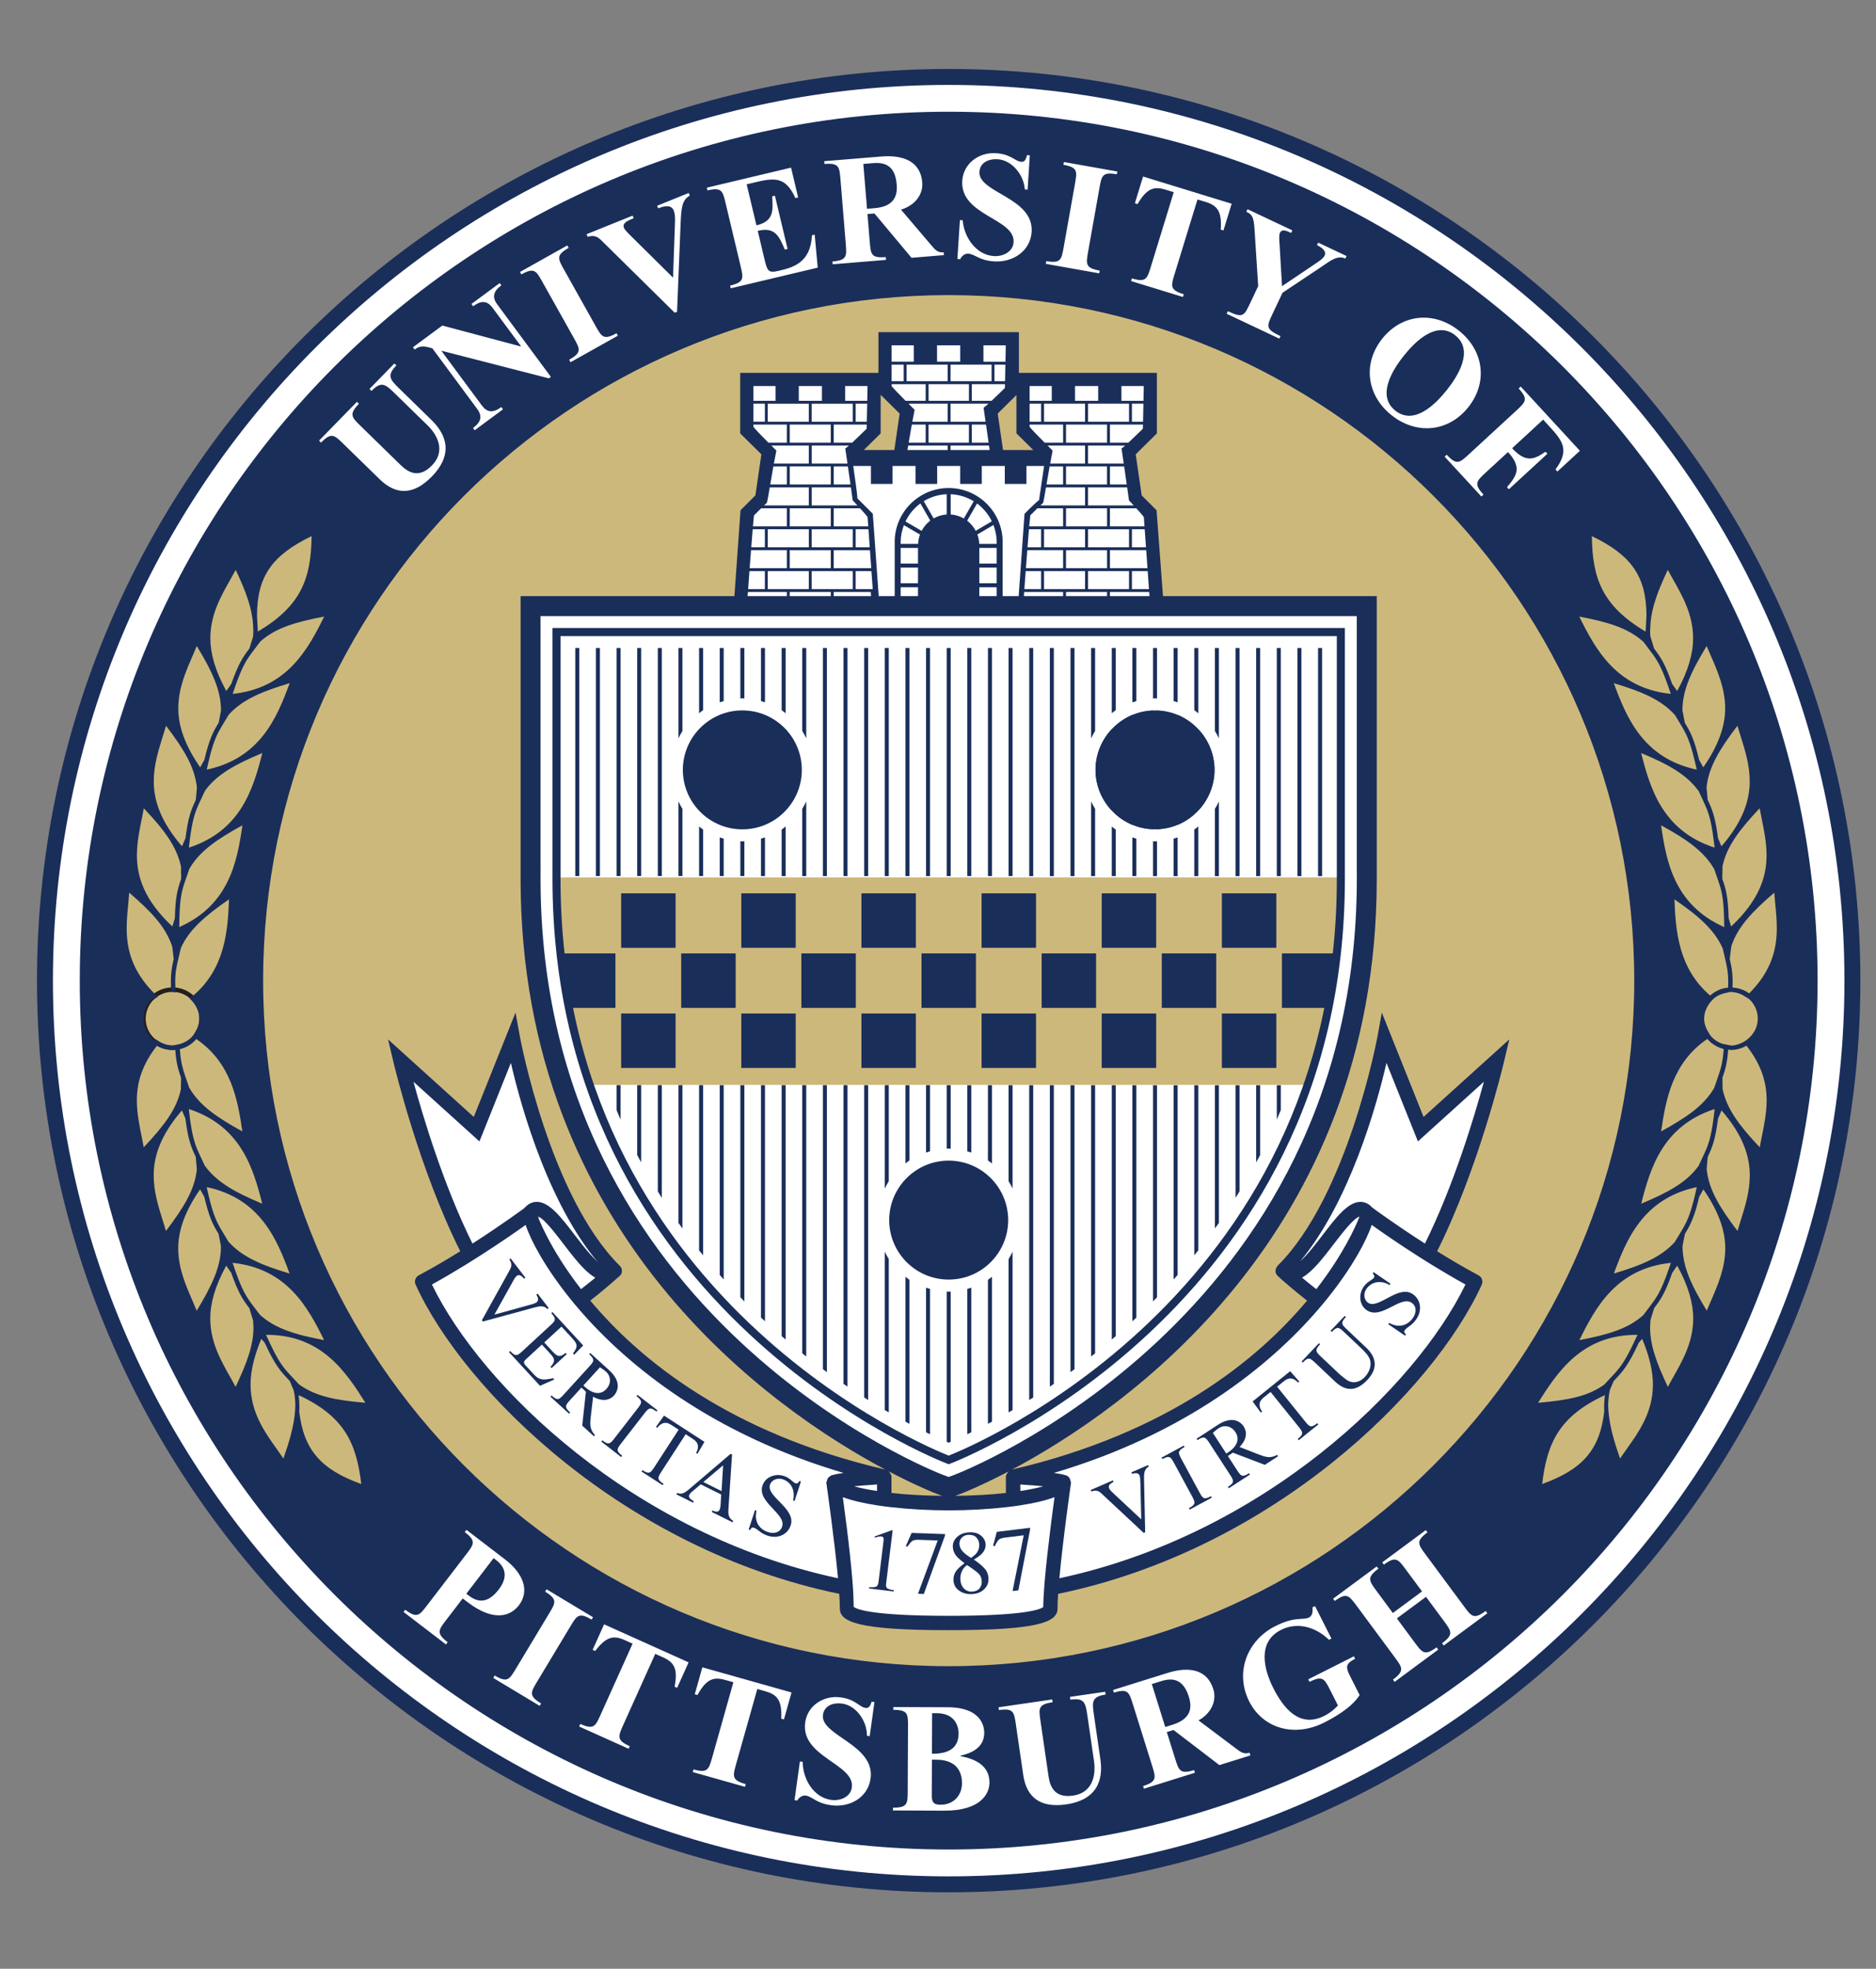 <?xml version="1.0" encoding="UTF-8" standalone="no"?>
<!-- Generator: Adobe Illustrator 13.0.1, SVG Export Plug-In . SVG Version: 6.00 Build 14948)  -->

<svg
   xmlns:dc="http://purl.org/dc/elements/1.1/"
   xmlns:cc="http://creativecommons.org/ns#"
   xmlns:rdf="http://www.w3.org/1999/02/22-rdf-syntax-ns#"
   xmlns:svg="http://www.w3.org/2000/svg"
   xmlns="http://www.w3.org/2000/svg"
   xmlns:sodipodi="http://sodipodi.sourceforge.net/DTD/sodipodi-0.dtd"
   xmlns:inkscape="http://www.inkscape.org/namespaces/inkscape"
   version="1.1"
   x="0px"
   y="0px"
   width="73.875px"
   height="77.5px"
   viewBox="0 0 73.875 77.5"
   enable-background="new 0 0 73.875 77.5"
   xml:space="preserve"
   id="svg2"
   inkscape:version="0.48.0 r9654"
   sodipodi:docname="UofPittsburgh_Seal.svg"><rect x="0" y="0" width="73.875" height="77.5" fill="#808080" stroke="none"/><defs
   id="defs138">
	
	
	
	
	
	
	
	
	
	
	
	
	
	
	
	
	
	
	
	
	
	
	
	
	
	
	
	
	
	
	
	
	
	
	
	
	
	
	
	
	
	
	
	
	
	
	
	
	
	
	
	
	
	
	
	
	
	
	
	
	
	
	
	
	
</defs><sodipodi:namedview
   pagecolor="#ffffff"
   bordercolor="#666666"
   borderopacity="1"
   objecttolerance="10"
   gridtolerance="10"
   guidetolerance="10"
   inkscape:pageopacity="0"
   inkscape:pageshadow="2"
   inkscape:window-width="1280"
   inkscape:window-height="998"
   id="namedview136"
   showgrid="false"
   inkscape:zoom="10.464516"
   inkscape:cx="36.9375"
   inkscape:cy="38.75"
   inkscape:window-x="1436"
   inkscape:window-y="-4"
   inkscape:window-maximized="1"
   inkscape:current-layer="svg2" />
<path
   style="fill:#ffffff;fill-opacity:1"
   inkscape:connector-curvature="0"
   id="path107-1-7"
   d="m 37.358,3.277 c -19.486,0 -35.339,15.848 -35.339,35.327 0,19.479 15.853,35.325 35.339,35.325 19.487,0 35.339,-15.846 35.339,-35.325 0,-19.479 -15.852,-35.327 -35.339,-35.327 z m 27.882,35.327 c 0,15.393 -12.483,27.871 -27.882,27.871 -15.398,0 -27.881,-12.478 -27.881,-27.871 0,-15.393 12.483,-27.871 27.881,-27.871 15.399,0 27.882,12.478 27.882,27.871 z"
   sodipodi:nodetypes="ssssssssss" /><path
   style="fill:#cdb87c"
   inkscape:connector-curvature="0"
   id="path5"
   d="m 62.125,20.438 -1.938,2.125 c 0,0 2.313,2.375 3.438,7.75 1.125,5.375 3.063,14.75 -4.438,25.25 l 0.625,3.688 5,-1.188 c 0,0 4.813,-6.5 5.5,-18.313 C 70.999,27.937 67.25,20.938 62.125,20.438 z" /><path
   style="fill:#cdb87c"
   inkscape:connector-curvature="0"
   id="path7"
   d="m 9.75,20.438 c 0,0 -9.375,11.688 -4.75,25.063 4.625,13.375 5.5,13.688 7.875,14 C 15.25,59.813 15.75,56.875 15,54.875 14.25,52.875 5.625,44.063 11.25,31 16.875,17.937 8.938,17.75 9.75,20.438 z" /><ellipse
   style="fill:#cdb87c;fill-rule:evenodd"
   sodipodi:ry="27.826"
   sodipodi:rx="27.632999"
   sodipodi:cy="38.894001"
   sodipodi:cx="37.242001"
   id="ellipse9"
   ry="27.826"
   rx="27.633"
   cy="38.894"
   cx="37.242"
   clip-rule="evenodd" /><polyline
   style="fill:#ffffff;fill-rule:evenodd"
   id="polyline11"
   points="50.875,50.25 51.917,51.042 53.375,48.708 53.583,47.75    51,50.083  "
   clip-rule="evenodd" /><polygon
   style="fill:#ffffff;fill-rule:evenodd"
   id="polygon13"
   points="24.167,50.125 21.417,47.667 21.042,48.208 22.958,51.125 "
   clip-rule="evenodd" /><path
   style="fill:#ffffff;fill-rule:evenodd"
   inkscape:connector-curvature="0"
   id="path15"
   d="m 15.542,41.542 3.167,2.958 1.5,-4.167 c 0,0 0.917,4.792 2,6.75 0,0 4.083,5.583 0.167,1.833 0,0 -2.666,-3.24 -0.708,0.833 1.958,4.073 9.099,7.415 12.966,8.374 l 0.326,0.834 c 0,0 3.791,0.284 4.958,-0.083 v -0.833 c 0,0 4.625,-0.333 10.708,-5.458 0,0 3.167,-3.625 3.083,-4.667 -0.084,-1.042 -2.25,2 -2.708,2.167 -0.458,0.167 1.084,-2 1.417,-2.75 0,0 2.328,-4.813 2.069,-6.954 C 54.48,40.32 54.47,40.263 54.459,40.208 l 1.5,4.333 3.333,-3.333 -2.583,7.417 -0.375,0.708 1.666,1.334 -1.042,1.75 -0.75,1.125 -0.875,1 -1.333,1.416 -1.125,0.75 -0.917,0.958 -1.291,0.834 -1.167,0.833 -0.875,0.583 -1.5,0.667 -1.25,0.5 -1.125,0.583 -1.792,0.542 -1.208,0.167 -0.333,0.667 -0.375,0.458 -1.363,0.282 -1.762,0.093 h -2.5 l -1.75,-0.292 -0.417,-0.875 -0.667,-0.417 -3,-0.833 L 27.375,60.416 24.75,59 21.542,56.5 18,52.542 16.831,50.384 18.417,49.375 17.25,46.167 16.458,44.375 15.542,41.542 z"
   clip-rule="evenodd" /><path
   style="fill:#ffffff;fill-rule:evenodd"
   inkscape:connector-curvature="0"
   id="path17"
   d="m 52.813,34.375 c 0,0 0.063,0.656 -0.063,2.219 -0.126,1.563 -0.531,3.938 -1.469,6.313 -0.938,2.375 0.063,0.156 0.063,0.156 l 1.063,0.156 c 0,0 1.563,-7.344 1.531,-8.906 l -1.125,0.062 z"
   clip-rule="evenodd" /><path
   style="fill:#ffffff;fill-rule:evenodd"
   inkscape:connector-curvature="0"
   id="path19"
   d="m 21.875,34.375 c 0,0 0.219,3.188 0.531,5.531 0.312,2.343 0.781,2.188 0.906,3.125 l -0.906,0.375 c 0,0 -1.844,-6.969 -1.531,-9.125 l 1,0.094 z"
   clip-rule="evenodd" /><path
   style="fill:#ffffff;fill-rule:evenodd"
   inkscape:connector-curvature="0"
   id="path21"
   d="m 22.375,42.708 h 29.833 c 0,0 -1.042,4.083 -3.5,7.375 -2.458,3.292 -8.577,7.974 -11.375,8.292 0,0 -12.666,-5.125 -14.958,-15.667 z"
   clip-rule="evenodd" /><polygon
   style="fill:#ffffff;fill-rule:evenodd"
   id="polygon23"
   points="53.43,24 45.5,24 45.313,20.5 44.75,19.375 44.438,17.75 45.438,16.75 45.438,14.813 40.313,14.813 40.313,16.75 41.031,17.469 41.031,18 39.25,18 39,16.25 39.938,14.938 39.938,13.313 34.875,13.313 34.875,15.063 35.813,16 35.313,17.875 33.625,17.875 34.438,16.813 34.438,14.813 29.313,14.813 29.313,16.813 30.281,17.781 29.938,19.5 29.375,20.125 29.375,24 21.125,24 21.286,34.539 53.43,34.539 "
   clip-rule="evenodd" /><path
   style="fill:#1a2e5a;fill-rule:evenodd"
   inkscape:connector-curvature="0"
   id="path25"
   d="m 1.456,38.603 c 0,19.788 16.105,35.888 35.902,35.888 19.797,0 35.902,-16.1 35.902,-35.888 C 73.26,18.814 57.155,2.715 37.358,2.715 17.561,2.715 1.456,18.814 1.456,38.603 m 0.628,0 c 0,-19.442 15.824,-35.26 35.274,-35.26 19.45,0 35.274,15.818 35.274,35.26 0,19.442 -15.824,35.26 -35.274,35.26 -19.45,0 -35.274,-15.818 -35.274,-35.26 z"
   clip-rule="evenodd" /><path
   style="fill:#1a2e5a"
   inkscape:connector-curvature="0"
   id="path27"
   d="m 40.671,24.044 h -0.913 l -0.008,0.11 h 6.099 l -0.305,-4.068 c 0,0 -0.442,-0.442 -0.586,-0.586 -0.034,-0.23 -0.186,-1.281 -0.235,-1.616 0.219,-0.217 0.834,-0.823 0.834,-0.823 v -2.383 h -5.434 v -1.604 h -5.53 v 1.604 h -5.445 v 2.383 c 0,0 0.615,0.606 0.834,0.823 -0.048,0.335 -0.201,1.386 -0.235,1.616 -0.143,0.144 -0.586,0.586 -0.586,0.586 l -0.289,4.068 h 6.099 l -0.009,-0.11 h -0.939 c 0,0 -0.003,-0.04 -0.008,-0.099 h -4.609 l 0.009,-0.118 c 0,0 0.015,-0.209 0.037,-0.523 h 1.533 v 0.438 h 0.114 v -0.438 h 1.617 v 0.438 h 0.114 v -0.438 h 1.459 c 0.028,0.369 0.047,0.625 0.047,0.625 h 0.896 v 0.18 h 4.252 v -0.18 h 0.282 l -0.004,0.063 h 0.472 l 0.004,-0.063 h 0.048 l 0.007,-0.102 c 0,0 0.015,-0.209 0.038,-0.523 h 1.533 v 0.438 h 0.114 v -0.438 h 1.616 v 0.438 h 0.114 v -0.438 h 1.546 l 0.045,0.641 h -4.62 c -0.005,0.059 -0.008,0.099 -0.008,0.099 m 4.516,-1.678 h -1.479 v -0.709 h 1.428 l 0.051,0.709 z m -3.209,-5.652 h 1.617 v 0.71 h -1.617 v -0.71 z m 0.751,-0.113 h -1.616 v -0.71 h 1.616 v 0.71 z m 1.731,0 h -1.616 v -0.71 h 1.616 v 0.71 z m 0.183,3.295 h -1.8 v -0.711 h 1.544 c 0.039,0.28 0.07,0.496 0.07,0.509 l -10e-4,0.001 c 0,0 0.083,0.089 0.187,0.201 z m -2.665,0.113 h 1.617 v 0.711 h -1.617 v -0.711 z m 1.616,-0.937 h -1.616 v -0.711 h 1.616 v 0.711 z m 0.114,0 v -0.71 h 0.56 c 0.034,0.233 0.07,0.484 0.102,0.71 h -0.662 z m 0.456,-1.423 c 10e-4,0.007 0.039,0.268 0.087,0.599 h -1.408 v -0.71 h 1.467 c -0.081,0.072 -0.138,0.117 -0.146,0.111 z m -1.435,-0.111 v 0.71 h -1.375 c 0.014,-0.079 0.027,-0.145 0.042,-0.219 0.019,-0.1 0.037,-0.204 0.055,-0.292 0,0 -0.016,-0.016 -0.023,-0.022 -0.026,-0.026 -0.086,-0.086 -0.177,-0.177 h 1.478 z m -1.396,0.824 h 0.531 v 0.71 H 41.21 c 0.037,-0.221 0.079,-0.467 0.123,-0.71 z m 1.396,0.823 v 0.711 h -1.761 c 0.061,-0.06 0.108,-0.105 0.112,-0.106 0.015,-0.045 0.057,-0.288 0.11,-0.605 h 1.539 z m -0.865,0.824 v 0.711 h -1.336 l 0.045,-0.434 c 0,0 0.143,-0.143 0.278,-0.277 h 1.013 z m -0.866,0.824 v 0.711 h -0.536 c 0.02,-0.263 0.04,-0.507 0.057,-0.711 h 0.479 z m 0.866,0.824 v 0.709 H 40.4 c 0.017,-0.235 0.035,-0.476 0.054,-0.709 h 1.41 z m 0.865,-0.113 h -1.616 v -0.71 h 1.616 v 0.71 z m -0.751,0.113 h 1.617 v 0.708 h -1.617 v -0.708 z m 2.482,-0.113 h -1.616 v -0.71 h 1.616 v 0.71 z m 0.668,0 h -0.554 v -0.711 h 0.503 l 0.051,0.711 z m -0.381,-1.535 c 0.14,0.154 0.281,0.313 0.296,0.347 l 0.026,0.364 h -1.361 v -0.711 h 1.039 z m 0.259,-3.133 c 0,0 -0.324,0.32 -0.571,0.549 h -0.727 v -0.711 h 1.302 l -0.004,0.162 z m 0.006,-0.275 H 44.574 V 15.89 h 0.453 l -0.015,0.711 z m -0.851,-1.405 h 0.878 v 0.11 l -0.01,0.471 h -0.868 v -0.581 z m -1.828,0 h 0.912 v 0.581 h -0.912 v -0.581 z m -1.788,0 h 0.873 v 0.581 h -0.873 v -0.581 z m 0,0.694 h 0.453 v 0.71 h -0.453 v -0.71 z m 0,0.824 h 1.319 v 0.711 h -0.727 c -0.254,-0.256 -0.573,-0.581 -0.592,-0.627 v -0.084 z m 0.144,1.001 H 39.498 C 39.442,17.33 39.33,16.56 39.289,16.28 c 0.165,-0.163 0.555,-0.548 0.737,-0.729 v 1.509 c 0,0.001 0.393,0.389 0.663,0.655 z m -4.123,-2.592 h 1.59 v 0.654 h -1.59 v -0.654 z m 0.752,-0.117 h -1.617 v -0.652 h 1.617 v 0.652 z m 1.73,0 h -1.617 v -0.652 h 1.617 v 0.652 z m -0.317,1.039 c 0,0.007 0.036,0.245 0.08,0.556 h -1.38 V 15.89 h 1.493 c -0.104,0.095 -0.184,0.162 -0.193,0.155 z m 0.199,1.38 h -0.661 v -0.711 h 0.559 c 0.033,0.23 0.07,0.481 0.102,0.711 z M 37.318,15.89 v 0.711 h -1.391 c 0.031,-0.167 0.062,-0.326 0.091,-0.468 0,0 -0.107,-0.105 -0.244,-0.243 h 1.544 z m -0.866,0.824 v 0.711 h -0.669 c 0.038,-0.225 0.08,-0.467 0.124,-0.711 h 0.545 z m 0.866,0.824 v 0.177 h -1.584 c 0.009,-0.057 0.019,-0.114 0.03,-0.177 h 1.554 z m 0.837,-0.113 h -1.59 v -0.71 h 1.59 v 0.71 z m -0.724,0.113 h 1.515 c 0.01,0.063 0.017,0.12 0.025,0.177 h -1.54 v -0.177 z m 0.838,-1.761 v -0.654 h 1.306 l -0.003,0.149 c 0,0 -0.285,0.281 -0.524,0.505 h -0.779 z m 0.892,-0.771 v -0.652 h 0.43 l -0.013,0.652 h -0.417 z m -0.434,-1.414 h 0.878 v 0.11 l -0.011,0.536 h -0.867 v -0.646 z m -1.827,0 h 0.912 v 0.646 H 36.9 v -0.646 z m -1.789,0 h 0.873 v 0.646 h -0.873 v -0.646 z m 0,0.762 h 0.476 v 0.652 h -0.476 v -0.652 z m 0,0.769 h 1.341 v 0.654 H 35.66 C 35.414,15.53 35.13,15.238 35.111,15.193 v -0.07 z m -0.432,1.938 v -1.519 c 0.176,0.173 0.579,0.571 0.748,0.738 -0.041,0.28 -0.153,1.05 -0.209,1.435 h -1.202 c 0.27,-0.266 0.663,-0.654 0.663,-0.654 z m -3.58,-0.347 h 1.616 v 0.71 h -1.616 v -0.71 z m 0.751,-0.113 h -1.617 v -0.71 h 1.617 v 0.71 z m 1.731,0 h -1.617 v -0.71 h 1.617 v 0.71 z m 0.183,3.295 h -1.799 v -0.711 h 1.543 c 0.04,0.28 0.07,0.496 0.07,0.509 v 0.001 c 0,0 0.083,0.089 0.186,0.201 z m 0.105,0.113 c 0.14,0.154 0.28,0.313 0.296,0.347 l 0.026,0.364 H 32.83 v -0.711 h 1.039 z M 32.716,19.072 H 31.1 v -0.711 h 1.616 v 0.711 z m 0.114,0 v -0.71 h 0.559 c 0.034,0.233 0.071,0.484 0.103,0.71 H 32.83 z m 0.465,-1.357 c 0.01,0.065 0.026,0.175 0.046,0.314 0.01,0.067 0.021,0.14 0.032,0.219 h -1.408 v -0.71 h 1.467 c -0.081,0.072 -0.138,0.117 -0.146,0.111 0,0.002 0.004,0.028 0.009,0.066 z M 31.85,17.538 v 0.71 h -1.375 c 0.033,-0.181 0.066,-0.357 0.098,-0.511 0,0 -0.086,-0.084 -0.2,-0.199 h 1.477 z m -1.396,0.824 h 0.531 v 0.71 h -0.654 c 0.038,-0.221 0.08,-0.467 0.123,-0.71 z m 1.396,0.823 v 0.711 h -1.761 c 0.061,-0.06 0.109,-0.105 0.112,-0.106 0.015,-0.045 0.057,-0.288 0.111,-0.605 h 1.538 z m -0.751,0.824 h 1.616 v 0.711 h -1.616 v -0.711 z m -0.865,0.824 h 1.617 v 0.71 h -1.617 v -0.71 z m 0.865,0.824 h 1.616 v 0.708 h -1.616 v -0.708 z m 2.482,-0.113 h -1.617 v -0.71 h 1.617 v 0.71 z m -0.751,0.113 h 1.428 l 0.05,0.709 H 32.83 v -0.709 z m 0.865,-0.113 v -0.711 h 0.504 l 0.05,0.711 H 33.695 z M 33.557,17.425 H 32.83 v -0.711 h 1.301 l -0.003,0.162 c 0,0 -0.325,0.32 -0.571,0.549 z m 0.138,-0.824 V 15.89 h 0.454 l -0.015,0.711 h -0.439 z m -0.413,-1.405 h 0.879 v 0.11 l -0.01,0.471 h -0.869 v -0.581 z m -1.827,0 h 0.912 v 0.581 h -0.912 v -0.581 z m -1.788,0 h 0.873 v 0.581 h -0.873 v -0.581 z m 0,0.694 h 0.453 v 0.71 h -0.453 v -0.71 z m 0,0.908 v -0.084 h 1.318 v 0.711 h -0.727 c -0.254,-0.256 -0.572,-0.581 -0.591,-0.627 z m 0.027,3.488 c 0,0 0.144,-0.143 0.279,-0.277 h 1.012 V 20.72 H 29.65 c 0.021,-0.251 0.038,-0.419 0.044,-0.434 z m -0.054,0.547 h 0.48 v 0.711 h -0.536 c 0.02,-0.263 0.039,-0.507 0.056,-0.711 z m -0.065,0.824 h 1.41 v 0.709 h -1.464 c 0.018,-0.235 0.036,-0.476 0.054,-0.709 z m 0.545,1.534 h -0.659 c 0.015,-0.208 0.033,-0.45 0.052,-0.709 h 0.607 v 0.709 z m 1.73,0 h -1.617 v -0.709 h 1.617 v 0.709 z m 1.731,0 h -1.617 v -0.709 h 1.617 v 0.709 z m 0.114,0 v -0.709 h 0.621 l 0.051,0.709 h -0.672 z m 2.455,0.644 h -0.682 v -0.717 h 0.682 v 0.717 z m 0,-0.875 h -0.682 v -0.619 h 0.682 v 0.619 z m 0,-0.775 h -0.682 v -0.618 h 0.682 v 0.618 z m 0.005,-0.775 h -0.687 c 0,-0.044 0,-0.074 0,-0.074 0,-0.234 0.048,-0.456 0.127,-0.663 l 0.633,0.369 c -0.043,0.116 -0.069,0.239 -0.073,0.368 z m 0.138,-0.512 -0.636,-0.37 c 0.135,-0.284 0.337,-0.527 0.588,-0.711 l 0.388,0.678 c -0.141,0.108 -0.257,0.245 -0.34,0.403 z m 0.987,-0.646 c -0.186,0.013 -0.361,0.068 -0.515,0.156 l -0.389,-0.679 c 0.266,-0.163 0.573,-0.26 0.904,-0.274 v 0.797 z m 0.157,0 v -0.797 c 0.332,0.014 0.641,0.113 0.908,0.277 l -0.39,0.678 c -0.156,-0.09 -0.331,-0.145 -0.518,-0.158 z m 0.649,0.245 0.39,-0.677 c 0.246,0.182 0.446,0.423 0.581,0.702 l -0.635,0.373 c -0.083,-0.156 -0.197,-0.291 -0.336,-0.398 z m 1.162,3.338 h -0.683 v -0.717 h 0.683 v 0.717 z m 0,-0.875 h -0.683 v -0.619 h 0.683 v 0.619 z m 0,-0.775 h -0.683 v -0.618 h 0.683 v 0.618 z m 0,-0.775 h -0.687 c -0.004,-0.13 -0.03,-0.254 -0.073,-0.371 l 0.632,-0.372 c 0.08,0.209 0.128,0.433 0.128,0.669 0,0 0,0.03 0,0.074 z m 0.84,2.425 h -0.604 v -2.499 c 0,-1.171 -0.953,-2.125 -2.126,-2.125 -1.172,0 -2.126,0.954 -2.126,2.125 v 2.499 h -0.603 c -0.019,-0.27 -0.258,-3.61 -0.258,-3.61 0,0 -0.604,-0.604 -0.61,-0.61 10e-4,0 0.002,-0.006 0.002,-0.016 0,-0.123 -0.112,-0.906 -0.163,-1.256 h 0.696 v 0.707 h 0.852 v -0.707 h 0.906 v 0.707 h 0.851 v -0.707 h 0.906 v 0.707 h 0.851 v -0.707 h 0.906 v 0.707 h 0.852 v -0.707 h 0.696 c -0.041,0.279 -0.198,1.333 -0.2,1.349 -0.023,-0.016 -0.529,0.491 -0.529,0.491 l -0.042,0.042 c 0,0 -0.238,3.34 -0.257,3.61 z m 0.91,-0.644 h -0.659 c 0.015,-0.208 0.033,-0.45 0.052,-0.709 h 0.607 v 0.709 z m 1.731,0 h -1.616 v -0.709 h 1.616 v 0.709 z m 1.731,0 h -1.616 v -0.709 h 1.616 v 0.709 z m 0.114,0 v -0.709 h 0.621 l 0.05,0.709 h -0.671 z" /><path
   style="fill:#221f1f"
   inkscape:connector-curvature="0"
   id="path29"
   d="m 34.483,23.992 -0.005,-0.063 h -0.059 l 0.002,0.016 h -0.406 c 0.005,0.059 0.008,0.099 0.008,0.099 h 0.939 l -0.003,-0.052 h -0.476" /><polyline
   style="fill:#221f1f"
   id="polyline31"
   points="34.959,23.992 40.234,23.992 40.238,23.929 34.954,23.929 34.959,23.992  " /><polyline
   style="fill:#221f1f"
   id="polyline33"
   points="34.478,23.929 34.483,23.992 34.959,23.992 34.954,23.929 34.478,23.929  " /><polyline
   style="fill:#221f1f"
   id="polyline35"
   points="34.959,23.992 34.962,24.044 39.758,24.044 39.762,23.992 34.959,23.992  " /><path
   style="fill:#221f1f"
   inkscape:connector-curvature="0"
   id="path37"
   d="m 40.679,23.945 h -0.394 l 0.001,-0.016 h -0.048 l -0.004,0.063 h -0.472 l -0.004,0.052 h 0.913 c 0,0 0.003,-0.04 0.008,-0.099" /><path
   style="fill:#1a2e5a;fill-rule:evenodd"
   inkscape:connector-curvature="0"
   id="path39"
   d="m 37.358,45.688 c -1.292,0 -2.342,1.05 -2.342,2.343 0,1.29 1.05,2.34 2.342,2.34 1.292,0 2.343,-1.05 2.343,-2.34 0,-1.293 -1.051,-2.343 -2.343,-2.343"
   clip-rule="evenodd" /><path
   style="fill:#1a2e5a;fill-rule:evenodd"
   inkscape:connector-curvature="0"
   id="path41"
   d="m 29.233,27.965 c -1.292,0 -2.343,1.05 -2.343,2.342 0,1.29 1.051,2.341 2.343,2.341 1.292,0 2.342,-1.051 2.342,-2.341 0,-1.292 -1.05,-2.342 -2.342,-2.342"
   clip-rule="evenodd" /><path
   style="fill:#1a2e5a;fill-rule:evenodd"
   inkscape:connector-curvature="0"
   id="path43"
   d="m 45.483,27.965 c -1.291,0 -2.342,1.05 -2.342,2.342 0,1.29 1.051,2.341 2.342,2.341 1.292,0 2.343,-1.051 2.343,-2.341 0,-1.292 -1.051,-2.342 -2.343,-2.342"
   clip-rule="evenodd" /><path
   style="fill:#1a2e5a"
   inkscape:connector-curvature="0"
   id="path45"
   d="m 40.798,37.31 c 0,-0.192 0,-1.953 0,-2.144 -0.192,0 -1.953,0 -2.145,0 0,0.191 0,1.952 0,2.144 0.192,0 1.953,0 2.145,0" /><path
   style="fill:#1a2e5a"
   inkscape:connector-curvature="0"
   id="path47"
   d="m 40.798,42.04 c 0,-0.192 0,-1.953 0,-2.144 -0.192,0 -1.953,0 -2.145,0 0,0.191 0,1.952 0,2.144 0.192,0 1.953,0 2.145,0" /><path
   style="fill:#1a2e5a"
   inkscape:connector-curvature="0"
   id="path49"
   d="m 43.163,39.675 c 0,-0.192 0,-1.953 0,-2.144 -0.192,0 -1.952,0 -2.144,0 0,0.191 0,1.952 0,2.144 0.192,0 1.952,0 2.144,0" /><path
   style="fill:#1a2e5a"
   inkscape:connector-curvature="0"
   id="path51"
   d="m 45.529,37.31 c 0,-0.192 0,-1.953 0,-2.144 -0.192,0 -1.953,0 -2.145,0 0,0.191 0,1.952 0,2.144 0.192,0 1.953,0 2.145,0" /><path
   style="fill:#1a2e5a"
   inkscape:connector-curvature="0"
   id="path53"
   d="m 45.529,42.04 c 0,-0.192 0,-1.953 0,-2.144 -0.192,0 -1.953,0 -2.145,0 0,0.191 0,1.952 0,2.144 0.192,0 1.953,0 2.145,0" /><path
   style="fill:#1a2e5a"
   inkscape:connector-curvature="0"
   id="path55"
   d="m 47.894,39.675 c 0,-0.192 0,-1.953 0,-2.144 -0.191,0 -1.952,0 -2.144,0 0,0.191 0,1.952 0,2.144 0.192,0 1.953,0 2.144,0" /><path
   style="fill:#1a2e5a"
   inkscape:connector-curvature="0"
   id="path57"
   d="m 50.26,37.31 c 0,-0.192 0,-1.953 0,-2.144 -0.192,0 -1.953,0 -2.144,0 0,0.191 0,1.952 0,2.144 0.191,0 1.952,0 2.144,0" /><path
   style="fill:#1a2e5a"
   inkscape:connector-curvature="0"
   id="path59"
   d="m 50.26,42.04 c 0,-0.192 0,-1.953 0,-2.144 -0.192,0 -1.953,0 -2.144,0 0,0.191 0,1.952 0,2.144 0.191,0 1.952,0 2.144,0" /><rect
   style="fill:#1a2e5a"
   id="rect61"
   height="2.144"
   width="2.144"
   y="35.167"
   x="24.46" /><rect
   style="fill:#1a2e5a"
   id="rect63"
   height="2.144"
   width="2.144"
   y="39.896"
   x="24.46" /><path
   style="fill:#1a2e5a"
   inkscape:connector-curvature="0"
   id="path65"
   d="m 33.701,39.675 c 0,-0.192 0,-1.953 0,-2.144 -0.192,0 -1.953,0 -2.144,0 0,0.191 0,1.952 0,2.144 0.191,0 1.952,0 2.144,0" /><path
   style="fill:#1a2e5a"
   inkscape:connector-curvature="0"
   id="path67"
   d="m 31.335,37.31 c 0,-0.192 0,-1.953 0,-2.144 -0.191,0 -1.953,0 -2.144,0 0,0.191 0,1.952 0,2.144 0.191,0 1.953,0 2.144,0" /><path
   style="fill:#1a2e5a"
   inkscape:connector-curvature="0"
   id="path69"
   d="m 31.335,42.04 c 0,-0.192 0,-1.953 0,-2.144 -0.191,0 -1.953,0 -2.144,0 0,0.191 0,1.952 0,2.144 0.191,0 1.953,0 2.144,0" /><path
   style="fill:#1a2e5a"
   inkscape:connector-curvature="0"
   id="path71"
   d="m 36.066,37.31 c 0,-0.192 0,-1.953 0,-2.144 -0.191,0 -1.952,0 -2.144,0 0,0.191 0,1.952 0,2.144 0.192,0 1.953,0 2.144,0" /><path
   style="fill:#1a2e5a"
   inkscape:connector-curvature="0"
   id="path73"
   d="m 36.066,42.04 c 0,-0.192 0,-1.953 0,-2.144 -0.191,0 -1.952,0 -2.144,0 0,0.191 0,1.952 0,2.144 0.192,0 1.953,0 2.144,0" /><path
   style="fill:#1a2e5a"
   inkscape:connector-curvature="0"
   id="path75"
   d="m 38.432,39.675 c 0,-0.192 0,-1.953 0,-2.144 -0.192,0 -1.953,0 -2.144,0 0,0.191 0,1.952 0,2.144 0.191,0 1.952,0 2.144,0" /><path
   style="fill:#1a2e5a"
   inkscape:connector-curvature="0"
   id="path77"
   d="m 28.97,39.675 c 0,-0.192 0,-1.953 0,-2.144 -0.192,0 -1.953,0 -2.145,0 0,0.191 0,1.952 0,2.144 0.192,0 1.953,0 2.145,0" /><path
   style="fill:#1a2e5a;fill-rule:evenodd"
   inkscape:connector-curvature="0"
   id="path79"
   d="m 22.294,38.365 c 0,0 0.08,0.554 0.079,0.55 l 0.096,0.494 c 0,0 0.029,0.164 0.047,0.266 h 1.719 v -2.144 h -2.039 c 0.014,0.137 0.035,0.361 0.035,0.359 l 0.063,0.475"
   clip-rule="evenodd" /><path
   style="fill:#1a2e5a;fill-rule:evenodd"
   inkscape:connector-curvature="0"
   id="path81"
   d="m 52.485,37.893 c 0,0 0.022,-0.225 0.035,-0.362 -0.207,0 -1.85,0 -2.039,0 0,0.191 0,1.952 0,2.144 0.187,0 1.561,0 1.719,0 0.018,-0.102 0.048,-0.266 0.048,-0.266 0,0 0.094,-0.494 0.094,-0.489 l 0.079,-0.554 c 0,0 0.064,-0.475 0.064,-0.473"
   clip-rule="evenodd" /><path
   style="fill:#1a2e5a;fill-rule:evenodd"
   inkscape:connector-curvature="0"
   id="path83"
   d="M 52.802,24.722 H 21.756 v 9.879 c 0,17.053 15.392,22.96 15.547,23.018 l 0.055,0.021 0.055,-0.021 C 37.569,57.561 52.96,51.654 52.96,34.601 v -9.879 h -0.158 m -0.159,0.318 c 0,0.305 0,9.561 0,9.561 0,16.534 -14.628,22.443 -15.285,22.699 -0.657,-0.256 -15.285,-6.165 -15.285,-22.699 0,-9.406 0,-7.326 0,-9.561 0.312,0 30.258,0 30.57,0 z"
   clip-rule="evenodd" /><path
   style="fill:#221f1f"
   inkscape:connector-curvature="0"
   id="path85"
   d="m 5.562,40.101 c 0,0.679 0.552,1.231 1.231,1.231 0.679,0 1.232,-0.552 1.232,-1.231 0,-0.679 -0.553,-1.231 -1.232,-1.231 -0.679,0 -1.231,0.552 -1.231,1.231 m 0.176,0 c 0,-0.583 0.473,-1.056 1.055,-1.056 0.583,0 1.056,0.473 1.056,1.056 0,0.582 -0.473,1.056 -1.056,1.056 -0.582,0 -1.055,-0.474 -1.055,-1.056 z" /><path
   style="fill:none"
   inkscape:connector-curvature="0"
   id="path87"
   d="m 41.142,63.283 c 0.006,-1.003 0.303,-3.326 0.448,-4.402 -0.239,0.094 -0.561,0.18 -0.941,0.252 -0.828,0.159 -1.987,0.269 -3.291,0.269 -1.304,0 -2.463,-0.11 -3.291,-0.269 -0.379,-0.072 -0.7,-0.156 -0.939,-0.252 0.147,1.077 0.44,3.399 0.446,4.402 0.097,0.067 0.197,0.106 0.343,0.144 0.298,0.079 0.704,0.129 1.136,0.163 0.886,0.072 1.88,0.072 2.305,0.072 0.426,0 1.419,0 2.305,-0.072 0.432,-0.034 0.838,-0.084 1.136,-0.163 0.146,-0.038 0.246,-0.077 0.305,-0.113 l 0.038,-0.031 m 0.072,0.187 c -0.083,0.051 -0.214,0.104 -0.366,0.142 -0.307,0.081 -0.725,0.134 -1.169,0.17 -0.893,0.07 -1.893,0.07 -2.321,0.07 -0.428,0 -1.428,0 -2.321,-0.07 -0.444,-0.036 -0.862,-0.089 -1.168,-0.17 -0.153,-0.039 -0.284,-0.091 -0.367,-0.142 l -0.12,-0.093 c -0.006,-1.091 -0.298,-3.398 -0.444,-4.471 l -0.045,-0.324 0.306,0.12 c 0.222,0.089 0.531,0.172 0.904,0.244 0.819,0.156 1.966,0.264 3.255,0.264 1.29,0 2.436,-0.108 3.255,-0.264 0.374,-0.072 0.683,-0.155 0.906,-0.244 l 0.305,-0.12 -0.044,0.324 c -0.144,1.07 -0.44,3.381 -0.445,4.378 l -0.121,0.186 z" /><path
   style="fill:none"
   inkscape:connector-curvature="0"
   id="path89"
   d="M 33.276,62.462 33.08,62.421 c -0.129,-1.593 -0.484,-4.04 -0.484,-4.04 l 0.454,-0.01 c 0.032,-0.019 0.092,0.02 0.193,0.063 0.2,0.086 0.509,0.174 0.91,0.251 0.189,0.036 0.395,0.069 0.618,0.099 l -0.005,0.2 -0.647,-0.11 c -0.407,-0.079 -0.734,-0.17 -0.952,-0.265 l -0.351,-0.041 c 0.085,0.601 0.323,2.339 0.438,3.637 l 0.022,0.257" /><path
   style="fill:none"
   inkscape:connector-curvature="0"
   id="path91"
   d="m 16.923,50.553 c 2.083,4.348 8.395,10.103 16.336,11.71 l 0.017,0.199 -0.253,-0.053 C 25.117,60.736 18.843,55.002 16.75,50.636 l -0.079,-0.165 0.16,-0.087 c 1.617,-0.881 3.167,-1.964 3.777,-2.403 l 0.21,-0.15 0.083,0.244 c 0.579,1.684 4.19,7.77 13.732,10.049 l 0.151,0.036 -0.018,0.824 -0.19,-0.033 0.013,-0.64 c -9.61,-2.297 -13.27,-8.43 -13.869,-10.174 -0.613,0.441 -2.172,1.529 -3.797,2.416" /><path
   style="fill:none"
   inkscape:connector-curvature="0"
   id="path93"
   d="m 41.619,62.658 -0.456,0.089 c 0.071,-1.139 0.304,-2.953 0.427,-3.866 -0.239,0.094 -0.561,0.18 -0.941,0.252 -0.274,0.053 -0.584,0.099 -0.924,0.141 l -0.008,-0.46 c 0.31,-0.038 0.594,-0.081 0.846,-0.129 0.402,-0.077 0.71,-0.165 0.91,-0.251 0.102,-0.043 0.165,-0.092 0.194,-0.118 0.045,-0.309 0.423,-0.3 0.454,0.01 0.005,0.048 0,0.093 -0.012,0.132 -0.065,0.455 -0.392,2.786 -0.49,4.2" /><path
   style="fill:#1a2e5a;fill-rule:evenodd"
   inkscape:connector-curvature="0"
   id="path95"
   d="m 21.138,47.311 c -0.137,0 -0.336,0.048 -0.507,0.273 l 0.451,0.342 c 0.006,-0.007 0.038,-0.048 0.057,-0.048 0.216,-0.002 0.718,0.655 1.05,1.09 0.554,0.724 1.076,1.407 1.64,1.46 l 0.562,-0.192 -0.376,-0.422 -0.132,0.051 c -0.318,-0.031 -0.854,-0.729 -1.245,-1.241 -0.539,-0.705 -1.004,-1.313 -1.5,-1.313"
   clip-rule="evenodd" /><path
   style="fill:#1a2e5a;fill-rule:evenodd"
   inkscape:connector-curvature="0"
   id="path97"
   d="m 35.148,60.254 c 0.002,0.001 10e-4,0.008 0,0.018 l -0.255,2.077 c -0.011,0.088 0.006,0.146 0.05,0.177 0.044,0.029 0.13,0.055 0.258,0.075 l -0.006,0.048 -0.972,-0.118 0.006,-0.053 c 0.14,0.01 0.233,10e-4 0.28,-0.022 0.046,-0.026 0.075,-0.092 0.088,-0.194 l 0.196,-1.598 c 0.007,-0.055 0.005,-0.098 -0.005,-0.127 -0.01,-0.031 -0.038,-0.05 -0.084,-0.055 -0.03,-0.004 -0.07,0 -0.121,0.012 -0.049,0.01 -0.095,0.022 -0.139,0.036 l 0.006,-0.05 0.672,-0.244 0.021,0.002 c 0.004,0.007 0.006,0.012 0.005,0.016"
   clip-rule="evenodd" /><path
   style="fill:#1a2e5a;fill-rule:evenodd"
   inkscape:connector-curvature="0"
   id="path99"
   d="m 37.215,60.389 -0.002,0.057 -0.834,2.301 -0.23,-0.008 0.777,-2.099 -0.757,-0.026 c -0.112,-0.003 -0.194,0.012 -0.245,0.046 -0.049,0.036 -0.114,0.112 -0.194,0.227 l -0.059,-0.029 c 0.081,-0.182 0.131,-0.296 0.15,-0.338 0.02,-0.043 0.046,-0.102 0.078,-0.177 l 1.316,0.046"
   clip-rule="evenodd" /><path
   style="fill:#1a2e5a;fill-rule:evenodd"
   inkscape:connector-curvature="0"
   id="path101"
   d="m 38.567,62.533 c 0.066,-0.077 0.097,-0.17 0.093,-0.282 -0.005,-0.127 -0.044,-0.226 -0.12,-0.302 -0.075,-0.075 -0.227,-0.189 -0.457,-0.34 -0.098,0.066 -0.167,0.15 -0.208,0.251 -0.042,0.101 -0.062,0.197 -0.058,0.29 0.005,0.16 0.05,0.283 0.135,0.374 0.085,0.091 0.191,0.134 0.317,0.131 0.133,-0.006 0.232,-0.045 0.298,-0.122 m -0.102,-1.406 c 0.068,-0.093 0.1,-0.201 0.096,-0.328 -0.004,-0.11 -0.042,-0.2 -0.112,-0.276 -0.07,-0.074 -0.174,-0.11 -0.312,-0.105 -0.106,0.004 -0.193,0.04 -0.26,0.11 -0.068,0.071 -0.1,0.153 -0.096,0.249 0.004,0.108 0.048,0.209 0.132,0.299 0.085,0.091 0.196,0.173 0.332,0.252 0.107,-0.081 0.179,-0.148 0.22,-0.201 z m -0.803,0.127 c -0.089,-0.106 -0.137,-0.228 -0.141,-0.362 -0.006,-0.153 0.053,-0.285 0.175,-0.395 0.124,-0.111 0.287,-0.17 0.489,-0.177 0.187,-0.008 0.337,0.038 0.45,0.134 0.114,0.098 0.173,0.213 0.178,0.345 0.005,0.136 -0.048,0.259 -0.156,0.371 -0.062,0.063 -0.165,0.137 -0.307,0.223 0.202,0.139 0.347,0.261 0.435,0.367 0.09,0.105 0.137,0.23 0.142,0.378 0.006,0.166 -0.052,0.309 -0.175,0.426 -0.121,0.118 -0.286,0.181 -0.497,0.188 -0.189,0.007 -0.353,-0.039 -0.491,-0.14 -0.139,-0.1 -0.211,-0.236 -0.217,-0.407 -0.005,-0.148 0.038,-0.278 0.128,-0.393 0.058,-0.076 0.162,-0.167 0.31,-0.275 -0.157,-0.116 -0.265,-0.211 -0.323,-0.283 z"
   clip-rule="evenodd" /><path
   style="fill:#1a2e5a;fill-rule:evenodd"
   inkscape:connector-curvature="0"
   id="path103"
   d="m 40.559,60.142 0.007,0.058 -0.464,2.403 -0.228,0.029 0.439,-2.195 -0.751,0.093 c -0.112,0.014 -0.191,0.041 -0.235,0.084 -0.044,0.043 -0.096,0.127 -0.156,0.254 l -0.064,-0.021 c 0.052,-0.192 0.084,-0.31 0.096,-0.357 0.013,-0.044 0.029,-0.108 0.049,-0.188 l 1.307,-0.16"
   clip-rule="evenodd" /><path
   style="fill:#1a2e5a"
   inkscape:connector-curvature="0"
   id="path105"
   d="m 69.396,40.101 c 0,-0.341 -0.14,-0.65 -0.365,-0.873 1.278,-1.298 1.158,-2.58 1.045,-3.731 l -0.062,-0.723 -0.13,0.108 c -0.232,0.197 -0.438,0.379 -0.627,0.558 0.706,-1.209 0.483,-2.299 0.28,-3.289 L 69.4,31.439 69.281,31.56 c -0.182,0.19 -0.336,0.363 -0.488,0.536 0.526,-1.24 0.202,-2.278 -0.098,-3.221 l -0.211,-0.693 -0.105,0.132 c -0.16,0.208 -0.297,0.397 -0.43,0.584 0.393,-1.288 -0.038,-2.286 -0.434,-3.193 l -0.282,-0.667 -0.091,0.142 c -0.14,0.228 -0.258,0.433 -0.372,0.636 0.261,-1.326 -0.269,-2.276 -0.758,-3.139 l -0.352,-0.636 -0.074,0.152 c -0.273,0.566 -0.477,1.044 -0.611,1.49 -0.146,-1.329 -0.839,-2.118 -2.352,-2.816 l -0.124,-0.056 v 0.137 c 0,1.626 0.299,2.758 1.735,3.771 -0.57,-0.317 -1.257,-0.495 -2.192,-0.665 l -0.173,-0.031 0.078,0.157 0.055,0.11 c 0.404,0.818 0.906,1.826 1.828,2.5 -0.136,-0.043 -0.257,-0.086 -0.406,-0.129 l -0.167,-0.049 0.06,0.164 0.043,0.115 c 0.316,0.857 0.711,1.911 1.557,2.679 -0.131,-0.057 -0.247,-0.113 -0.391,-0.171 l -0.162,-0.067 0.044,0.17 0.03,0.118 c 0.225,0.886 0.506,1.975 1.269,2.827 -0.124,-0.071 -0.235,-0.138 -0.371,-0.211 l -0.153,-0.084 0.024,0.174 0.018,0.119 c 0.128,0.883 0.289,1.966 0.919,2.88 -0.088,-0.062 -0.161,-0.119 -0.255,-0.183 l -0.144,-0.098 0.006,0.175 0.005,0.123 c 0.049,1.226 0.127,2.834 1.456,3.986 -0.172,0.212 -0.28,0.479 -0.28,0.773 0,0.237 0.07,0.457 0.187,0.644 -1.468,1.007 -1.713,2.61 -1.891,3.833 l -0.043,0.295 0.154,-0.083 c 0.136,-0.073 0.246,-0.141 0.369,-0.21 -0.76,0.851 -1.042,1.94 -1.267,2.824 l -0.073,0.289 0.161,-0.066 c 0.143,-0.058 0.261,-0.115 0.391,-0.171 -0.847,0.767 -1.241,1.822 -1.558,2.679 l -0.103,0.278 0.168,-0.048 c 0.149,-0.043 0.271,-0.088 0.407,-0.131 -0.922,0.676 -1.426,1.684 -1.83,2.502 l -0.131,0.267 0.172,-0.031 c 0.152,-0.028 0.278,-0.059 0.418,-0.086 -0.989,0.573 -1.594,1.524 -2.082,2.296 l -0.158,0.251 0.174,-0.014 c 0.942,-0.07 1.641,-0.175 2.234,-0.422 -1.522,0.856 -1.934,1.949 -2.104,3.561 l -0.014,0.137 0.131,-0.044 c 1.534,-0.524 2.312,-1.207 2.614,-2.449 0.089,0.43 0.228,0.894 0.425,1.439 l 0.057,0.16 0.418,-0.597 c 0.592,-0.831 1.243,-1.746 1.075,-3.158 0.102,0.245 0.22,0.505 0.355,0.786 l 0.074,0.153 0.352,-0.635 c 0.489,-0.864 1.02,-1.814 0.759,-3.141 0.114,0.202 0.232,0.408 0.372,0.637 l 0.09,0.144 0.284,-0.669 c 0.396,-0.908 0.827,-1.905 0.432,-3.194 0.134,0.187 0.27,0.376 0.431,0.585 l 0.104,0.134 0.213,-0.697 c 0.304,-0.963 0.639,-2.023 0.065,-3.299 0.159,0.184 0.327,0.369 0.521,0.571 l 0.117,0.123 0.139,-0.714 c 0.228,-1.12 0.479,-2.367 -0.613,-3.771 0.283,-0.226 0.468,-0.569 0.468,-0.958 m 0.473,-4.962 c 0.014,0.166 0.032,0.375 0.032,0.375 0.034,0.34 0.067,0.684 0.067,1.031 0,0.836 -0.22,1.689 -1.087,2.56 -0.187,-0.135 -0.412,-0.216 -0.656,-0.229 0.019,-0.517 -0.028,-0.782 -0.109,-1.125 0.006,-0.049 0.01,-0.094 0.017,-0.146 l 0.044,-0.353 c 0.248,-0.758 0.808,-1.351 1.692,-2.113 z m -1.863,2.076 c -0.001,0.004 -0.004,0.028 -0.007,0.054 -0.127,-0.282 -0.299,-0.528 -0.495,-0.763 0.146,0.079 0.284,0.163 0.452,0.231 l 0.12,0.049 v -0.027 l 0.012,0.037 0.101,-0.09 c 0.027,-0.024 0.049,-0.048 0.075,-0.072 -0.104,0.185 -0.191,0.375 -0.258,0.581 z m 1.287,-5.397 c 0.032,0.163 0.072,0.368 0.072,0.368 0.099,0.486 0.2,0.977 0.2,1.486 0,0.865 -0.309,1.782 -1.395,2.798 -0.036,-0.116 -0.07,-0.224 -0.099,-0.325 -0.022,-0.839 -0.101,-1.132 -0.248,-1.549 0.001,-0.049 0.001,-0.095 0.002,-0.148 l 0.006,-0.354 C 68,33.313 68.495,32.666 69.293,31.818 z m -1.569,1.79 0.017,0.038 0.088,-0.097 c -0.069,0.171 -0.132,0.343 -0.172,0.527 0,0.004 -10e-4,0.028 -0.002,0.054 -0.164,-0.283 -0.375,-0.521 -0.613,-0.746 0.179,0.078 0.354,0.158 0.56,0.217 l 0.126,0.037 -0.004,-0.03 z m 0.694,-5.039 c 0.048,0.159 0.11,0.359 0.11,0.359 0.185,0.587 0.374,1.182 0.374,1.828 0,0.761 -0.277,1.593 -1.113,2.559 -0.051,-0.117 -0.094,-0.22 -0.135,-0.32 -0.108,-0.828 -0.219,-1.111 -0.408,-1.51 -0.004,-0.047 -0.009,-0.095 -0.013,-0.147 l -0.031,-0.35 c 0.086,-0.796 0.51,-1.491 1.216,-2.419 z M 67.207,25.43 c 0.066,0.153 0.147,0.346 0.147,0.346 0.289,0.66 0.581,1.332 0.581,2.112 0,0.67 -0.242,1.428 -0.861,2.319 C 67.013,30.1 66.96,30.005 66.91,29.911 66.715,29.098 66.576,28.829 66.346,28.451 66.337,28.405 66.328,28.359 66.319,28.309 l -0.067,-0.347 c 0.002,-0.8 0.351,-1.536 0.955,-2.532 z m -0.176,5.609 c -0.193,-0.263 -0.427,-0.478 -0.688,-0.677 0.185,0.06 0.367,0.121 0.578,0.157 l 0.129,0.024 -0.006,-0.028 0.02,0.035 0.077,-0.106 c -0.05,0.177 -0.094,0.355 -0.115,0.543 0.001,0.004 0.003,0.028 0.005,0.052 z m -2.033,-6.535 c 0.054,-0.614 0.293,-1.258 0.678,-2.071 0.08,0.145 0.183,0.331 0.183,0.331 0.403,0.711 0.814,1.436 0.814,2.365 0,0.59 -0.187,1.271 -0.628,2.073 C 65.972,27.101 65.908,27.01 65.847,26.921 65.57,26.134 65.404,25.881 65.136,25.53 65.122,25.484 65.108,25.439 65.094,25.391 L 64.99,25.052 c -0.007,-0.069 -0.009,-0.137 -0.011,-0.205 0.009,-0.118 0.014,-0.231 0.019,-0.343 z m 1.089,3.528 C 65.866,27.789 65.612,27.6 65.332,27.43 c 0.191,0.039 0.378,0.081 0.592,0.096 l 0.13,0.009 -0.009,-0.028 0.024,0.034 0.067,-0.113 c -0.033,0.181 -0.058,0.363 -0.058,0.551 0,0.004 0.005,0.028 0.009,0.053 z m -3.402,-6.928 c 1.541,0.745 2.15,1.572 2.15,3.133 0,0.042 -0.006,0.092 -0.007,0.136 -0.002,0.059 -0.006,0.122 -0.009,0.184 -0.007,0.103 -0.008,0.199 -0.017,0.306 -1.714,-1.019 -2.095,-2.097 -2.117,-3.759 z m 2.134,3.984 c 0,0 10e-4,0.003 10e-4,0.004 0.001,0.005 0.007,0.025 0.014,0.047 -0.13,-0.115 -0.269,-0.208 -0.41,-0.3 0.128,0.085 0.25,0.17 0.396,0.253 0,-10e-4 -10e-4,-0.004 -10e-4,-0.004 z M 62.19,24.271 c 1.141,0.218 1.922,0.451 2.528,0.995 0,0.003 0.21,0.281 0.21,0.281 0.017,0.023 0.032,0.043 0.048,0.064 0.277,0.362 0.437,0.611 0.712,1.392 0.033,0.097 0.068,0.197 0.106,0.312 -2.149,-0.226 -2.969,-1.761 -3.604,-3.044 z m 1.36,2.622 c 1.111,0.335 1.863,0.649 2.408,1.254 0.001,0.002 0.18,0.3 0.18,0.3 0.015,0.024 0.027,0.046 0.042,0.069 0.237,0.389 0.37,0.655 0.562,1.459 0.024,0.1 0.048,0.203 0.074,0.321 -2.115,-0.449 -2.77,-2.061 -3.266,-3.403 z m 1.077,2.749 c 1.071,0.45 1.785,0.841 2.264,1.499 0,0.003 0.148,0.317 0.148,0.317 0.012,0.026 0.022,0.049 0.034,0.074 0.194,0.412 0.3,0.689 0.406,1.51 0.013,0.102 0.027,0.206 0.04,0.325 C 65.463,32.7 64.98,31.028 64.627,29.642 z m 0.784,2.846 c 1.019,0.559 1.688,1.023 2.095,1.727 0,0.005 0.113,0.332 0.113,0.332 0.01,0.027 0.018,0.051 0.027,0.076 0.151,0.431 0.227,0.717 0.246,1.546 0.002,0.102 0.005,0.207 0.006,0.327 -1.976,-0.879 -2.281,-2.591 -2.487,-4.008 z m 0.526,2.913 c 0.954,0.662 1.572,1.192 1.903,1.936 10e-4,0.007 0.078,0.343 0.078,0.343 0.007,0.028 0.012,0.051 0.019,0.078 0.072,0.303 0.119,0.526 0.119,0.902 0,0.063 -0.006,0.147 -0.008,0.222 -0.033,0.002 -0.065,0.004 -0.097,0.009 -0.232,0.041 -0.439,0.147 -0.607,0.298 -1.254,-1.074 -1.357,-2.546 -1.407,-3.788 z m 1.171,4.7 c 0,-0.249 0.099,-0.468 0.244,-0.649 0.044,-0.055 0.089,-0.105 0.144,-0.151 0.136,-0.114 0.3,-0.185 0.483,-0.218 0.021,-0.005 0.04,-0.011 0.061,-0.013 0.039,-0.005 0.074,-0.023 0.115,-0.023 0.004,0 0.005,-0.002 0.009,-0.002 0.018,0 0.035,0.01 0.054,0.011 0.198,0.01 0.373,0.082 0.528,0.188 0.053,0.036 0.115,0.063 0.159,0.107 0.194,0.192 0.315,0.457 0.315,0.75 0,0.332 -0.165,0.617 -0.406,0.811 -0.049,0.04 -0.103,0.076 -0.159,0.107 -0.149,0.08 -0.311,0.138 -0.491,0.138 -0.036,0 -0.066,-0.017 -0.1,-0.02 -0.025,-0.003 -0.048,-0.011 -0.072,-0.015 -0.036,-0.007 -0.071,-0.012 -0.106,-0.021 -0.022,-0.007 -0.047,-0.007 -0.069,-0.015 -0.165,-0.058 -0.309,-0.15 -0.424,-0.276 -0.048,-0.051 -0.079,-0.112 -0.115,-0.171 -0.098,-0.159 -0.17,-0.337 -0.17,-0.538 z m -1.695,4.437 c 0.181,-1.239 0.438,-2.703 1.82,-3.64 0.143,0.167 0.328,0.293 0.54,0.364 0.034,0.012 0.068,0.024 0.104,0.033 -0.034,0.509 -0.107,0.762 -0.228,1.105 -0.009,0.026 -0.017,0.05 -0.026,0.077 l -0.12,0.35 c -0.4,0.689 -1.072,1.151 -2.09,1.711 z m 2.191,-1.114 c -0.203,0.058 -0.376,0.138 -0.552,0.214 0.237,-0.224 0.447,-0.46 0.609,-0.74 l 0.001,-0.001 c 0.045,0.214 0.112,0.414 0.196,0.61 -0.009,-0.009 -0.015,-0.018 -0.024,-0.028 l -0.09,-0.099 -0.017,0.039 0.002,-0.031 -0.125,0.036 z m -2.975,3.96 c 0.354,-1.387 0.837,-3.058 2.892,-3.727 -0.013,0.12 -0.026,0.226 -0.039,0.328 -0.106,0.82 -0.211,1.098 -0.407,1.509 -0.011,0.025 -0.022,0.048 -0.034,0.074 L 66.885,45.9 c -0.469,0.644 -1.183,1.034 -2.256,1.484 z m 2.297,-0.879 c -0.209,0.037 -0.388,0.098 -0.572,0.156 0.258,-0.197 0.489,-0.409 0.678,-0.669 l -10e-4,0.029 c 0.019,0.197 0.065,0.382 0.118,0.566 -0.001,-0.002 -0.002,-0.002 -0.002,-0.002 l -0.079,-0.109 -0.02,0.034 0.007,-0.027 -0.129,0.022 z m -3.374,3.628 c 0.496,-1.342 1.152,-2.954 3.266,-3.403 -0.025,0.116 -0.049,0.219 -0.073,0.321 -0.192,0.803 -0.326,1.069 -0.563,1.458 -0.013,0.023 -0.026,0.045 -0.041,0.069 l -0.191,0.314 c -0.534,0.592 -1.285,0.906 -2.398,1.241 z M 65.926,49.5 c -0.211,0.015 -0.396,0.056 -0.584,0.094 0.277,-0.168 0.53,-0.354 0.746,-0.594 l -0.005,0.029 c -0.001,0.198 0.024,0.385 0.058,0.574 -0.001,0 -0.001,0 -0.002,-0.002 l -0.067,-0.117 -0.023,0.031 0.008,-0.026 -0.131,0.011 z m -3.732,3.254 c 0.633,-1.282 1.453,-2.817 3.604,-3.043 -0.039,0.115 -0.074,0.214 -0.108,0.31 -0.274,0.783 -0.435,1.032 -0.711,1.394 -0.016,0.021 -0.031,0.041 -0.048,0.064 l -0.222,0.293 c -0.596,0.534 -1.375,0.765 -2.515,0.982 z m 2.637,-0.117 c -0.02,-0.05 -0.03,-0.091 -0.052,-0.141 l -0.041,-0.089 0.014,-0.029 -0.027,-0.002 -0.002,-0.003 -0.003,0.003 -0.098,-0.003 c -0.212,-0.007 -0.402,0.015 -0.594,0.034 0.293,-0.139 0.565,-0.299 0.806,-0.515 l -0.009,0.029 c -0.026,0.242 -0.021,0.479 0.006,0.716 z m -1.657,2.919 c -0.173,1.519 -0.855,2.288 -2.445,2.863 0.195,-1.641 0.685,-2.669 2.471,-3.5 -0.027,0.21 -0.038,0.423 -0.026,0.637 z m 0.05,-0.854 c -0.126,0.054 -0.235,0.115 -0.349,0.173 0.119,-0.062 0.239,-0.125 0.353,-0.204 -0.003,0.01 -0.002,0.02 -0.004,0.031 z m -0.051,-0.196 c -0.648,0.467 -1.448,0.616 -2.605,0.714 0.768,-1.215 1.73,-2.688 3.914,-2.674 -0.035,0.077 -0.065,0.141 -0.097,0.208 -0.412,0.885 -0.596,1.098 -0.96,1.482 l -0.028,0.03 -0.224,0.24 z m 0.842,2.595 c 0,0 -0.124,0.177 -0.219,0.314 -0.239,-0.681 -0.397,-1.246 -0.446,-1.764 -0.009,-0.102 -0.021,-0.205 -0.021,-0.304 0,-0.211 0.02,-0.419 0.065,-0.628 0,0 0.009,-0.019 0.018,-0.042 0.035,-0.078 0.116,-0.269 0.116,-0.269 0.007,-0.015 0.012,-0.031 0.019,-0.046 0.001,0 0.005,-0.005 0.005,-0.005 0.367,-0.387 0.558,-0.591 0.984,-1.504 0.044,-0.05 0.082,-0.094 0.13,-0.149 0.29,0.69 0.424,1.284 0.424,1.793 0,1.1 -0.544,1.861 -1.075,2.604 z m 1.846,-2.839 c 0,0 -0.103,0.186 -0.183,0.331 -0.435,-0.92 -0.698,-1.625 -0.698,-2.325 0,-0.103 0.006,-0.206 0.016,-0.311 0.002,0 0.1,-0.322 0.1,-0.322 0.015,-0.048 0.029,-0.093 0.042,-0.139 0.268,-0.352 0.435,-0.605 0.713,-1.392 0.061,-0.089 0.124,-0.179 0.197,-0.282 0.44,0.803 0.629,1.485 0.629,2.075 0,0.929 -0.412,1.655 -0.816,2.365 z m 1.497,-3.012 c 0,0 -0.082,0.192 -0.147,0.345 -0.605,-0.995 -0.955,-1.733 -0.955,-2.548 0.002,0 0.065,-0.33 0.065,-0.33 0.011,-0.051 0.019,-0.098 0.029,-0.144 0.229,-0.378 0.368,-0.647 0.563,-1.459 0.051,-0.093 0.103,-0.188 0.164,-0.295 0.618,0.891 0.862,1.649 0.862,2.319 0,0.78 -0.294,1.451 -0.581,2.112 z m 1.547,-4.981 c 0,0.646 -0.189,1.242 -0.374,1.827 0,0 -0.061,0.201 -0.11,0.36 -0.706,-0.927 -1.13,-1.623 -1.215,-2.435 0,-10e-4 0.03,-0.335 0.03,-0.335 0.004,-0.051 0.007,-0.097 0.013,-0.144 0.188,-0.399 0.298,-0.683 0.406,-1.511 0.042,-0.099 0.086,-0.204 0.138,-0.321 0.836,0.967 1.112,1.799 1.112,2.559 z m 0.663,-2.96 c 0,0.508 -0.101,1 -0.201,1.486 0,0 -0.039,0.206 -0.07,0.369 -0.8,-0.85 -1.295,-1.498 -1.464,-2.295 0,0 0,-0.004 0,-0.011 0,-0.056 -0.004,-0.324 -0.004,-0.324 -0.002,-0.039 -0.002,-0.07 -0.002,-0.107 0.116,-0.332 0.191,-0.592 0.226,-1.107 0.037,0.004 0.073,0.012 0.111,0.012 0.223,0 0.429,-0.065 0.61,-0.169 0.6,0.762 0.794,1.47 0.794,2.146 z m -15.153,-3.447 -0.176,0.964 c -0.012,0.062 -1.171,6.262 -3.925,8.998 0,0 -0.199,0.215 0.01,0.412 0.209,0.197 0.696,0.611 1.147,0.963 -1.943,2.322 -5.48,5.22 -11.615,6.65 4.369,-2.324 14.359,-9.177 14.359,-23.248 V 23.467 H 20.5 v 11.134 c 0,14.071 9.992,20.924 14.361,23.248 -6.135,-1.43 -9.673,-4.328 -11.616,-6.65 0.451,-0.352 0.86,-0.706 1.147,-0.963 0,0 0.099,-0.062 0.099,-0.201 0,-0.137 -0.089,-0.211 -0.089,-0.211 -2.754,-2.736 -3.913,-8.936 -3.925,-8.998 l -0.176,-0.965 -0.365,0.911 c 0,0 -1.037,2.593 -1.279,3.196 -0.488,-0.441 -3.375,-3.052 -3.375,-3.052 l 0.209,0.884 c 0.055,0.234 1.023,4.247 2.634,7.456 -0.518,0.321 -1.073,0.649 -1.634,0.947 -0.132,0.071 -0.186,0.232 -0.124,0.368 1.897,4.174 8.212,10.422 16.682,12.171 0.014,0.222 0.023,0.417 0.023,0.577 0,0.527 0.717,0.853 4.286,0.853 3.569,0 4.287,-0.326 4.287,-0.853 0,-0.16 0.008,-0.355 0.022,-0.577 8.471,-1.749 14.786,-7.997 16.683,-12.171 0.062,-0.136 0.007,-0.297 -0.126,-0.368 -0.559,-0.298 -1.115,-0.626 -1.632,-0.947 1.61,-3.209 2.578,-7.222 2.633,-7.456 l 0.209,-0.884 c 0,0 -2.887,2.611 -3.375,3.052 -0.242,-0.603 -1.644,-4.106 -1.644,-4.106 z m -3.142,10.432 c 0.421,-0.24 0.829,-0.77 1.254,-1.326 0.315,-0.411 0.777,-1.013 1.009,-1.078 -0.134,0.353 -0.622,1.467 -1.7,2.857 -0.184,-0.14 -0.371,-0.291 -0.563,-0.453 z m -10.906,8.157 c 0.217,0.013 0.472,0.031 0.718,0.057 -0.233,0.065 -0.535,0.129 -0.904,0.185 0,-0.108 -10e-4,-0.19 -0.002,-0.257 0.086,0.007 0.188,0.015 0.188,0.015 z M 21.286,34.601 V 24.253 H 53.43 V 34.601 C 53.43,51.976 37.736,58 37.577,58.06 L 37.358,58.141 37.139,58.06 C 36.981,58 21.286,51.976 21.286,34.601 z m 18.433,23.32 c -0.026,0.026 -0.048,0.055 -0.065,0.089 -0.025,0.038 -0.043,0.078 -0.043,0.121 v 0.64 c -0.564,0.063 -1.241,0.104 -1.999,0.113 l 0.239,-0.088 c 0.033,-0.013 0.755,-0.291 1.868,-0.875 z m -4.657,0.089 c -0.017,-0.034 -0.039,-0.063 -0.065,-0.091 1.114,0.586 1.836,0.864 1.869,0.877 l 0.239,0.088 c -0.758,-0.009 -1.436,-0.05 -2,-0.113 v -0.64 c 0,-0.043 -0.018,-0.083 -0.043,-0.121 z m -0.713,0.441 c 0,0 0.102,-0.008 0.188,-0.015 -10e-4,0.067 -10e-4,0.149 -0.002,0.257 -0.368,-0.056 -0.67,-0.12 -0.904,-0.185 0.246,-0.026 0.502,-0.044 0.718,-0.057 z M 16.282,42.583 c 0.826,0.746 2.598,2.349 2.598,2.349 l 0.152,-0.377 c 0,0 0.689,-1.722 1.086,-2.714 0.415,1.796 1.553,5.841 3.689,8.148 -0.319,0.278 -0.629,0.528 -0.926,0.758 -1.297,-1.671 -1.741,-2.948 -1.743,-2.977 -0.009,-0.103 -0.072,-0.211 -0.165,-0.253 -0.094,-0.043 -0.203,-0.049 -0.285,0.012 -0.014,0.011 -0.896,0.663 -2.083,1.425 -1.135,-2.284 -1.951,-5.007 -2.323,-6.371 z m 4.298,5.115 c -0.004,0.017 -0.005,0.037 -0.005,0.06 0,-0.002 -10e-4,-0.002 -10e-4,-0.002 0,-0.019 0.002,-0.04 0.006,-0.058 z m 12.195,10.371 c -0.004,10e-4 -0.008,-0.004 -0.012,-0.002 -0.006,0 -0.009,0.007 -0.015,0.009 -0.003,10e-4 -0.009,10e-4 -0.013,0.003 -0.014,0.004 -0.021,0.019 -0.034,0.026 -0.037,0.019 -0.07,0.043 -0.095,0.075 -0.024,0.038 -0.04,0.083 -0.046,0.129 -0.001,0.007 -0.007,0.012 -0.007,0.019 -0.002,-0.005 -0.01,-0.005 -0.012,-0.009 0,0 0.006,0.014 0.006,0.016 0,0.005 -0.008,0.005 -0.008,0.008 0,0.016 0.002,0.03 0.004,0.045 v 0.003 l 0.002,0.012 c 0.019,0.136 0.315,2.202 0.455,3.725 -8.04,-1.72 -14.043,-7.535 -15.991,-11.564 0.473,-0.259 0.936,-0.536 1.374,-0.805 0.164,-0.103 0.325,-0.203 0.48,-0.302 0.799,-0.51 1.467,-0.973 1.837,-1.238 0.197,0.604 0.752,1.653 1.725,2.868 0.118,0.148 0.24,0.297 0.371,0.448 1.932,2.247 5.261,4.924 10.422,6.446 -0.164,0.024 -0.319,0.052 -0.443,0.088 z m 8.596,2.051 c -0.086,0.685 -0.174,1.455 -0.231,2.112 -0.019,0.218 -0.032,0.419 -0.043,0.606 -0.008,0.155 -0.015,0.3 -0.016,0.424 -0.102,0.081 -0.664,0.345 -3.722,0.345 h -0.001 c -3.243,0 -3.687,-0.299 -3.743,-0.359 10e-4,-0.025 10e-4,-0.053 10e-4,-0.08 0,-0.1 -0.004,-0.211 -0.009,-0.331 -0.008,-0.184 -0.021,-0.387 -0.038,-0.606 -0.053,-0.649 -0.139,-1.421 -0.225,-2.111 -0.056,-0.448 -0.11,-0.865 -0.154,-1.183 0.004,0.002 0.01,0.002 0.014,0.004 0.339,0.128 0.8,0.233 1.326,0.315 0.004,0 0.006,0 0.01,0.002 0.178,0.026 0.364,0.052 0.555,0.074 0.004,0 0.007,0 0.01,0 0.711,0.081 1.497,0.124 2.253,0.124 0.757,0 1.542,-0.043 2.253,-0.124 0.003,0 0.006,0 0.01,0 0.191,-0.022 0.377,-0.048 0.556,-0.074 0.003,-0.002 0.006,-0.002 0.009,-0.002 0.526,-0.082 0.987,-0.187 1.326,-0.315 0.005,-0.002 0.01,-0.002 0.014,-0.004 -0.044,0.318 -0.099,0.733 -0.155,1.183 z m 16.337,-9.556 c -1.949,4.029 -7.951,9.844 -15.991,11.564 0.139,-1.523 0.435,-3.589 0.454,-3.725 l 0.002,-0.012 v -0.003 c 0.003,-0.014 0.003,-0.027 0.003,-0.039 0,-0.006 -0.008,-0.004 -0.009,-0.009 10e-4,-0.002 0.008,-0.021 0.008,-0.021 -0.002,0.006 -0.011,0.007 -0.014,0.012 -0.008,-0.113 -0.068,-0.216 -0.179,-0.252 -0.131,-0.043 -0.301,-0.074 -0.481,-0.098 5.159,-1.524 8.487,-4.199 10.419,-6.446 0.131,-0.151 0.253,-0.3 0.372,-0.448 0.972,-1.215 1.527,-2.265 1.724,-2.868 0.371,0.265 1.038,0.729 1.837,1.238 0.155,0.099 0.315,0.199 0.48,0.302 0.439,0.269 0.901,0.544 1.375,0.805 z m -3.572,-2.866 c 0.004,0.018 0.006,0.039 0.006,0.058 0,0 0,0 0,0.002 0,-0.023 -0.002,-0.043 -0.006,-0.06 z m 1.976,1.254 c -1.166,-0.746 -2.03,-1.383 -2.073,-1.416 -0.16,-0.178 -0.336,-0.225 -0.461,-0.225 -0.496,0 -0.961,0.608 -1.5,1.313 -0.264,0.345 -0.592,0.771 -0.876,1.025 1.946,-2.346 3.001,-6.097 3.396,-7.808 0.397,0.992 1.238,3.091 1.238,3.091 0,0 1.772,-1.603 2.598,-2.349 -0.372,1.364 -1.188,4.087 -2.322,6.369 z m -43.619,3.932 c 0.14,0.029 0.267,0.06 0.42,0.088 l 0.171,0.031 -0.132,-0.268 c -0.404,-0.817 -0.907,-1.825 -1.828,-2.499 0.136,0.041 0.258,0.086 0.406,0.129 l 0.167,0.048 -0.103,-0.278 c -0.316,-0.857 -0.71,-1.912 -1.557,-2.679 0.13,0.056 0.247,0.113 0.39,0.171 l 0.162,0.066 -0.073,-0.287 c -0.225,-0.885 -0.507,-1.975 -1.269,-2.827 0.124,0.07 0.235,0.138 0.371,0.211 L 9.771,44.873 9.729,44.581 C 9.551,43.358 9.307,41.753 7.838,40.746 7.955,40.558 8.025,40.338 8.025,40.101 8.025,39.807 7.917,39.54 7.744,39.328 9.075,38.175 9.152,36.567 9.2,35.339 l 0.012,-0.295 -0.144,0.098 c -0.094,0.064 -0.167,0.121 -0.255,0.182 0.63,-0.913 0.79,-1.995 0.918,-2.877 l 0.043,-0.295 -0.153,0.084 c -0.137,0.073 -0.247,0.14 -0.372,0.211 0.763,-0.853 1.045,-1.943 1.27,-2.829 l 0.073,-0.286 -0.162,0.067 c -0.143,0.058 -0.26,0.114 -0.391,0.171 0.848,-0.768 1.242,-1.822 1.558,-2.679 l 0.103,-0.279 -0.167,0.049 c -0.149,0.043 -0.271,0.087 -0.407,0.13 0.923,-0.675 1.425,-1.683 1.829,-2.501 l 0.132,-0.267 -0.172,0.031 c -0.929,0.169 -1.613,0.346 -2.176,0.654 1.423,-1.01 1.719,-2.14 1.719,-3.76 v -0.137 l -0.125,0.056 C 10.82,21.566 10.126,22.355 9.981,23.685 9.848,23.237 9.644,22.759 9.371,22.193 L 9.298,22.039 9.215,22.191 8.946,22.676 C 8.456,23.54 7.926,24.49 8.186,25.817 8.073,25.614 7.954,25.408 7.814,25.18 L 7.724,25.036 7.657,25.194 7.441,25.705 C 7.045,26.613 6.614,27.61 7.008,28.899 6.875,28.712 6.738,28.523 6.577,28.314 L 6.473,28.18 6.423,28.345 6.261,28.877 C 5.962,29.82 5.638,30.857 6.165,32.097 6.013,31.924 5.857,31.75 5.675,31.56 L 5.558,31.438 5.525,31.607 5.42,32.151 c -0.203,0.991 -0.426,2.08 0.281,3.29 -0.19,-0.18 -0.396,-0.362 -0.628,-0.559 l -0.13,-0.11 -0.014,0.172 -0.048,0.553 c -0.113,1.151 -0.233,2.434 1.046,3.731 0.041,0.041 0.081,0.082 0.124,0.124 0.046,-0.045 0.106,-0.071 0.16,-0.108 C 6.16,39.198 6.122,39.151 6.076,39.105 5.209,38.235 4.989,37.381 4.989,36.546 c 0,-0.348 0.033,-0.692 0.067,-1.032 0,0 0.018,-0.209 0.032,-0.375 0.883,0.762 1.444,1.355 1.696,2.13 0,0.012 0.039,0.334 0.039,0.334 0.007,0.053 0.012,0.098 0.018,0.147 -0.081,0.341 -0.126,0.613 -0.108,1.126 0.002,0.054 0.006,0.119 0.01,0.179 0.017,-10e-4 0.032,-0.01 0.05,-0.01 0.003,0 0.005,0.002 0.008,0.002 0,0.001 0,0.002 -0.001,0.004 h 0.023 c 0.032,0.006 0.063,0.015 0.096,0.02 C 6.918,39.059 6.917,39.049 6.917,39.037 6.908,38.896 6.9,38.764 6.9,38.66 c 0,-0.376 0.047,-0.599 0.12,-0.903 0.006,-0.026 0.011,-0.05 0.018,-0.077 l 0.084,-0.359 c 0.326,-0.728 0.944,-1.257 1.897,-1.92 -0.049,1.242 -0.152,2.714 -1.406,3.788 -0.046,0.039 -0.102,0.075 -0.152,0.112 0.055,0.046 0.1,0.096 0.145,0.151 0.144,0.181 0.243,0.4 0.243,0.649 0,0.201 -0.071,0.379 -0.169,0.538 -0.036,0.059 -0.069,0.12 -0.115,0.171 -0.132,0.143 -0.303,0.237 -0.495,0.291 0.003,0.058 0.006,0.11 0.01,0.161 0,-10e-4 0,-0.002 -0.001,-0.002 C 7.076,41.208 7.073,41.158 7.07,41.101 7.035,41.11 6.999,41.116 6.963,41.122 c -0.058,0.01 -0.109,0.035 -0.17,0.035 -0.18,0 -0.342,-0.058 -0.491,-0.138 C 6.245,40.988 6.193,40.952 6.143,40.911 6.101,40.961 6.067,41.009 6.029,41.059 4.937,42.463 5.187,43.71 5.416,44.83 l 0.138,0.712 0.118,-0.121 c 0.194,-0.202 0.362,-0.387 0.521,-0.57 -0.575,1.276 -0.24,2.335 0.066,3.3 l 0.211,0.693 0.105,-0.132 c 0.16,-0.209 0.297,-0.398 0.43,-0.585 -0.394,1.289 0.037,2.286 0.433,3.194 l 0.283,0.667 0.09,-0.142 c 0.14,-0.229 0.259,-0.435 0.373,-0.637 -0.261,1.327 0.269,2.277 0.758,3.139 l 0.351,0.635 0.075,-0.151 c 0.136,-0.281 0.254,-0.541 0.357,-0.786 -0.17,1.412 0.481,2.327 1.074,3.158 l 0.416,0.595 0.059,-0.158 c 0.196,-0.547 0.336,-1.009 0.426,-1.439 0.301,1.242 1.078,1.925 2.614,2.449 l 0.13,0.044 -0.014,-0.137 c -0.17,-1.619 -0.586,-2.712 -2.122,-3.57 0.601,0.256 1.304,0.361 2.251,0.431 l 0.175,0.014 -0.16,-0.253 C 14.086,54.408 13.482,53.459 12.493,52.884 z M 10.33,29.642 C 9.977,31.029 9.494,32.7 7.438,33.367 7.451,33.248 7.464,33.144 7.477,33.043 7.584,32.221 7.689,31.944 7.884,31.53 7.896,31.506 7.906,31.484 7.918,31.46 l 0.156,-0.335 c 0.47,-0.643 1.184,-1.033 2.256,-1.483 z M 7.355,33.601 C 7.559,33.542 7.733,33.463 7.91,33.385 7.673,33.609 7.463,33.845 7.302,34.124 L 7.301,34.094 C 7.26,33.901 7.197,33.722 7.125,33.545 l 0.001,10e-4 0.09,0.1 0.016,-0.037 -0.003,0.029 0.126,-0.037 z m 0.68,-3.082 c 0.208,-0.036 0.389,-0.097 0.572,-0.155 -0.258,0.197 -0.49,0.409 -0.68,0.669 L 7.93,31.005 C 7.909,30.809 7.864,30.624 7.812,30.44 l 0,0 0.08,0.11 0.02,-0.036 -0.006,0.029 0.129,-0.024 z m 3.372,-3.626 c -0.496,1.342 -1.151,2.954 -3.265,3.403 0.025,-0.118 0.049,-0.221 0.073,-0.321 0.191,-0.804 0.325,-1.071 0.562,-1.458 0.014,-0.024 0.027,-0.046 0.042,-0.071 l 0.19,-0.314 c 0.535,-0.591 1.286,-0.904 2.398,-1.239 z M 9.032,27.526 C 9.244,27.511 9.431,27.47 9.62,27.43 9.342,27.6 9.088,27.786 8.872,28.026 L 8.877,27.997 C 8.878,27.8 8.852,27.612 8.819,27.423 v 0.001 l 0.068,0.117 0.023,-0.032 -0.008,0.026 0.13,-0.009 z m 3.239,-6.422 c -0.022,1.663 -0.402,2.741 -2.117,3.759 -0.009,-0.119 -0.012,-0.228 -0.018,-0.342 -0.002,-0.043 -0.005,-0.086 -0.007,-0.128 -10e-4,-0.05 -0.008,-0.107 -0.008,-0.156 0,-1.561 0.61,-2.388 2.15,-3.133 z m -1.764,3.752 c -0.131,0.086 -0.262,0.17 -0.381,0.277 l 0.008,-0.028 c 10e-4,-0.004 0,-0.007 0,-0.012 0.137,-0.077 0.251,-0.158 0.373,-0.237 z m -0.478,0.69 0.222,-0.292 c 0.594,-0.533 1.374,-0.765 2.515,-0.983 -0.634,1.283 -1.454,2.818 -3.604,3.044 C 9.2,27.2 9.235,27.101 9.269,27.004 9.544,26.223 9.704,25.973 9.98,25.611 9.997,25.589 10.012,25.569 10.029,25.546 z M 9.098,22.764 c 0,0 0.103,-0.186 0.184,-0.331 0.396,0.839 0.639,1.497 0.681,2.137 0.003,0.083 0.007,0.166 0.013,0.252 -0.002,0.082 -0.005,0.164 -0.013,0.247 -10e-4,0 -0.099,0.321 -0.099,0.321 C 9.849,25.439 9.835,25.484 9.821,25.529 9.553,25.88 9.387,26.134 9.108,26.922 9.048,27.01 8.985,27.101 8.912,27.202 8.471,26.4 8.283,25.719 8.283,25.129 c 0,-0.929 0.412,-1.655 0.815,-2.365 z m -1.496,3.012 c 0,0 0.082,-0.193 0.146,-0.346 0.605,0.996 0.955,1.733 0.955,2.549 -0.002,0 -0.065,0.33 -0.065,0.33 -0.01,0.05 -0.019,0.096 -0.028,0.142 -0.229,0.378 -0.369,0.647 -0.563,1.46 -0.05,0.093 -0.103,0.189 -0.164,0.296 -0.619,-0.891 -0.862,-1.649 -0.862,-2.319 0,-0.78 0.293,-1.452 0.581,-2.112 z m -1.547,4.979 c 0,-0.644 0.188,-1.24 0.374,-1.826 0,0 0.061,-0.2 0.109,-0.36 0.706,0.928 1.131,1.624 1.216,2.436 -10e-4,0.001 -0.03,0.333 -0.03,0.333 -0.004,0.052 -0.009,0.1 -0.013,0.147 -0.189,0.4 -0.299,0.682 -0.408,1.511 -0.041,0.1 -0.085,0.203 -0.135,0.319 -0.837,-0.966 -1.113,-1.799 -1.113,-2.56 z m -0.663,2.917 c 0,-0.509 0.1,-1 0.2,-1.486 0,0 0.04,-0.205 0.071,-0.368 0.8,0.848 1.294,1.496 1.464,2.294 l 0.005,0.337 c 0.001,0.053 0.001,0.098 0.002,0.146 -0.147,0.419 -0.227,0.711 -0.248,1.552 -0.029,0.1 -0.063,0.208 -0.099,0.323 C 5.701,35.454 5.392,34.537 5.392,33.672 z m 1.566,3.59 -0.003,-0.029 C 6.886,37.019 6.796,36.821 6.689,36.63 c 0.027,0.025 0.05,0.05 0.079,0.076 l 0.101,0.09 0.011,-0.036 v 0.026 L 7.001,36.737 C 7.167,36.67 7.302,36.586 7.448,36.508 7.253,36.742 7.082,36.984 6.958,37.262 z M 7.059,36.496 C 7.06,36.376 7.062,36.271 7.064,36.17 7.084,35.339 7.16,35.054 7.311,34.623 7.32,34.598 7.328,34.575 7.337,34.549 l 0.121,-0.35 c 0.4,-0.689 1.07,-1.152 2.088,-1.711 -0.206,1.416 -0.511,3.129 -2.487,4.008 z m 5.704,16.258 C 11.623,52.537 10.842,52.304 10.237,51.758 10.236,51.757 10.026,51.479 10.026,51.479 10.008,51.456 9.994,51.436 9.977,51.415 9.701,51.053 9.54,50.802 9.266,50.021 9.232,49.924 9.197,49.824 9.159,49.711 c 2.15,0.226 2.97,1.761 3.604,3.043 z m -2.545,-0.347 -0.04,0.089 c -0.019,0.043 -0.027,0.081 -0.046,0.124 0.025,-0.227 0.027,-0.452 0.003,-0.682 0,-0.003 -0.007,-0.027 -0.015,-0.051 0.245,0.218 0.519,0.379 0.814,0.52 -0.193,-0.019 -0.385,-0.041 -0.599,-0.034 l -0.098,0.003 -0.003,-0.003 -0.002,0.003 -0.028,0.002 0.014,0.029 z M 8.907,49.515 8.885,49.484 8.818,49.599 c 0.032,-0.182 0.058,-0.364 0.058,-0.552 0,-0.004 -0.005,-0.028 -0.009,-0.054 0.219,0.242 0.475,0.431 0.754,0.603 C 9.431,49.556 9.243,49.515 9.03,49.5 l -0.131,-0.011 0.008,0.026 z m 2.497,0.618 C 10.293,49.798 9.541,49.484 8.996,48.878 8.995,48.875 8.816,48.578 8.816,48.578 8.8,48.554 8.788,48.532 8.774,48.509 8.537,48.12 8.403,47.854 8.212,47.049 8.188,46.949 8.164,46.846 8.138,46.73 c 2.115,0.449 2.77,2.061 3.266,3.403 z M 7.909,46.51 7.889,46.476 7.811,46.582 c 0.051,-0.177 0.096,-0.355 0.116,-0.543 0,-0.003 -0.002,-0.027 -0.004,-0.055 0.192,0.265 0.426,0.48 0.686,0.679 C 8.424,46.604 8.242,46.543 8.031,46.505 L 7.903,46.483 7.909,46.51 z m 2.418,0.874 C 9.256,46.934 8.541,46.544 8.063,45.885 8.063,45.881 7.915,45.568 7.915,45.568 7.903,45.542 7.893,45.52 7.881,45.495 7.686,45.083 7.581,44.805 7.474,43.982 7.461,43.881 7.448,43.776 7.435,43.657 c 2.056,0.669 2.539,2.339 2.892,3.727 z M 7.229,43.416 7.213,43.38 7.123,43.479 c -0.008,0.009 -0.014,0.017 -0.022,0.025 0.083,-0.193 0.15,-0.39 0.195,-0.599 0,-10e-4 0,-0.01 0,-0.012 0.165,0.284 0.376,0.522 0.614,0.748 C 7.732,43.563 7.557,43.483 7.352,43.424 l -0.125,-0.036 0.002,0.028 z m 0.495,-2.518 c 1.383,0.937 1.639,2.401 1.819,3.64 C 8.525,43.978 7.855,43.515 7.448,42.81 7.448,42.806 7.334,42.476 7.334,42.476 7.324,42.45 7.316,42.426 7.307,42.401 7.25,42.238 7.205,42.094 7.169,41.933 7.167,41.925 7.164,41.917 7.162,41.907 7.147,41.838 7.135,41.762 7.123,41.682 7.12,41.662 7.116,41.645 7.114,41.624 7.103,41.547 7.096,41.458 7.088,41.366 7.086,41.341 7.084,41.317 7.082,41.294 7.337,41.231 7.558,41.091 7.724,40.898 z m -0.713,0.411 0.002,0.006 h -0.06 c 0.019,-0.002 0.04,-0.002 0.058,-0.006 z M 5.66,45.164 C 5.628,45.001 5.589,44.795 5.589,44.795 c -0.1,-0.486 -0.2,-0.977 -0.2,-1.486 0,-0.676 0.194,-1.384 0.794,-2.146 0.18,0.104 0.387,0.169 0.61,0.169 0.038,0 0.073,-0.007 0.109,-0.012 0.036,0.521 0.111,0.772 0.228,1.107 0,0.036 0,0.067 -0.001,0.105 L 7.122,42.886 C 6.954,43.667 6.459,44.315 5.66,45.164 z m 0.875,3.292 C 6.487,48.298 6.426,48.097 6.426,48.097 6.24,47.511 6.052,46.915 6.052,46.27 c 0,-0.76 0.276,-1.593 1.113,-2.56 0.05,0.116 0.094,0.22 0.135,0.32 0.108,0.829 0.219,1.112 0.408,1.511 0.004,0.048 0.009,0.095 0.013,0.146 l 0.03,0.351 c -0.085,0.795 -0.509,1.49 -1.216,2.418 z m 1.211,3.141 C 7.681,51.442 7.599,51.25 7.599,51.25 7.312,50.589 7.018,49.918 7.018,49.138 c 0,-0.67 0.243,-1.428 0.862,-2.319 0.061,0.106 0.114,0.202 0.164,0.295 0.194,0.812 0.333,1.081 0.563,1.459 0.009,0.046 0.018,0.093 0.028,0.144 l 0.067,0.347 C 8.7,49.862 8.351,50.598 7.746,51.597 z m 1.532,2.996 C 9.198,54.448 9.095,54.262 9.095,54.262 8.691,53.55 8.28,52.826 8.28,51.897 c 0,-0.59 0.188,-1.272 0.629,-2.075 0.073,0.103 0.136,0.193 0.196,0.282 0.278,0.787 0.445,1.04 0.713,1.392 0.014,0.046 0.028,0.091 0.043,0.14 l 0.103,0.338 c 0.01,0.1 0.016,0.2 0.016,0.297 0,0.692 -0.265,1.399 -0.702,2.322 z m 2.33,1.064 c -0.05,0.514 -0.209,1.077 -0.447,1.758 -0.095,-0.137 -0.219,-0.314 -0.219,-0.314 -0.531,-0.743 -1.075,-1.504 -1.075,-2.604 0,-0.509 0.134,-1.103 0.424,-1.793 0.048,0.055 0.087,0.099 0.129,0.149 0.426,0.913 0.617,1.117 0.985,1.504 l 0.005,0.005 c 0.007,0.017 0.013,0.031 0.02,0.048 l 0.115,0.273 0.022,0.051 c 0.043,0.203 0.063,0.403 0.063,0.609 0,0.102 -0.012,0.208 -0.022,0.314 z m 0.126,-0.976 c -10e-4,0 -0.005,-0.012 -0.006,-0.016 0.123,0.086 0.251,0.157 0.382,0.224 -0.121,-0.064 -0.239,-0.126 -0.374,-0.187 -0.001,-0.007 0,-0.014 -0.002,-0.021 z m 2.493,3.738 c -1.586,-0.573 -2.268,-1.339 -2.443,-2.852 0.012,-0.218 0.004,-0.435 -0.025,-0.648 1.784,0.831 2.274,1.861 2.468,3.5 z m -2.455,-3.925 c -10e-4,-0.002 -0.153,-0.165 -0.212,-0.228 -0.014,-0.014 -0.028,-0.03 -0.028,-0.03 -0.196,-0.205 -0.339,-0.36 -0.494,-0.597 0,0 0,0 0,-0.002 -0.132,-0.202 -0.276,-0.475 -0.466,-0.883 -0.032,-0.069 -0.062,-0.131 -0.097,-0.208 2.184,-0.014 3.145,1.459 3.914,2.674 -1.158,-0.098 -1.958,-0.247 -2.617,-0.726 z M 47.999,31.549 c -0.049,0.098 -0.097,0.197 -0.157,0.288 v 2.651 h 0.157 v -2.939 z m 0,11.172 h -0.157 v 5.636 c 0.053,-0.072 0.106,-0.143 0.157,-0.215 v -5.421 z m 0,-17.212 h -0.157 v 3.266 c 0.06,0.092 0.108,0.19 0.157,0.289 v -3.555 z m -0.812,6.394 c 0.393,-0.419 0.639,-0.979 0.639,-1.596 0,-0.619 -0.246,-1.179 -0.639,-1.597 v 3.193 z m 1.624,-6.394 h -0.157 v 8.979 h 0.157 v -8.979 z m 0,17.212 h -0.157 v 4.434 c 0.054,-0.084 0.105,-0.17 0.157,-0.255 v -4.179 z m 0.813,0.001 h -0.157 v 3.035 c 0.052,-0.097 0.107,-0.19 0.157,-0.288 V 42.722 z M 45.562,27.497 v -1.988 h -0.157 v 1.988 c 0.026,0 0.051,-0.008 0.078,-0.008 0.027,0 0.052,0.008 0.079,0.008 z m -0.813,5.021 c 0.208,0.069 0.426,0.114 0.656,0.122 v -4.667 c -0.23,0.008 -0.448,0.052 -0.656,0.121 v 4.424 z m 0,-7.009 h -0.157 v 2.138 c 0.052,-0.017 0.104,-0.034 0.157,-0.049 v -2.089 z m -0.812,6.542 c 0.194,0.172 0.412,0.318 0.655,0.418 v -4.327 c -0.243,0.102 -0.461,0.248 -0.655,0.419 v 3.49 z m 2.437,-6.542 h -0.157 v 2.089 c 0.053,0.015 0.105,0.032 0.157,0.049 v -2.138 z m -0.812,7.131 c 0.229,-0.008 0.447,-0.053 0.655,-0.122 v -4.424 c -0.208,-0.069 -0.426,-0.113 -0.655,-0.121 v 4.667 z m 0.812,-0.171 c 0.244,-0.1 0.461,-0.246 0.656,-0.418 v -3.49 C 46.835,28.39 46.618,28.244 46.374,28.142 v 4.327 z m 0.813,-6.96 H 47.03 v 2.446 c 0.055,0.038 0.104,0.083 0.157,0.122 v -2.568 z m 3.249,0 h -0.157 v 8.98 h 0.157 v -8.98 z m -5.844,8.978 h 0.157 v -1.473 c -0.053,-0.015 -0.105,-0.032 -0.157,-0.049 v 1.522 z m 0.813,-1.372 v 1.373 h 0.157 v -1.373 c -0.027,10e-4 -0.052,0.008 -0.079,0.008 -0.027,0 -0.052,-0.007 -0.078,-0.008 z m 0,18.115 c 0.052,-0.054 0.104,-0.109 0.157,-0.162 v -8.347 h -0.157 v 8.509 z m -0.813,0.782 c 0.052,-0.05 0.105,-0.094 0.157,-0.144 V 42.721 L 44.592,42.72 v 9.292 z M 43.78,34.487 h 0.157 V 32.656 C 43.881,32.62 43.832,32.576 43.78,32.534 v 1.953 z m 0.157,-8.978 H 43.78 v 2.568 c 0.052,-0.039 0.101,-0.084 0.157,-0.122 V 25.509 z M 43.78,52.731 c 0.052,-0.043 0.104,-0.087 0.157,-0.134 V 42.72 H 43.78 v 10.011 z m 6.656,-10.009 h -0.157 v 1.349 c 0.054,-0.123 0.106,-0.246 0.157,-0.371 v -0.978 z m 0.813,-17.213 h -0.157 v 8.98 h 0.157 v -8.98 z m 0.813,0 h -0.158 v 8.98 h 0.158 v -8.98 z m -2.438,0 h -0.157 v 8.979 h 0.157 v -8.979 z m -2.594,8.979 h 0.157 v -1.954 c -0.053,0.042 -0.102,0.086 -0.157,0.122 v 1.832 z m -0.813,0 h 0.157 v -1.523 c -0.052,0.017 -0.104,0.034 -0.157,0.049 v 1.474 z m 0.813,14.926 c 0.052,-0.064 0.105,-0.129 0.157,-0.194 V 42.721 H 47.03 v 6.693 z m -0.813,0.954 c 0.053,-0.06 0.105,-0.12 0.157,-0.18 v -7.467 h -0.157 v 7.647 z m -7.968,-7.649 h -0.157 v 2.604 c 0.053,0.014 0.105,0.032 0.157,0.049 V 42.719 z M 30.78,34.486 h 0.157 v -1.952 c -0.053,0.042 -0.102,0.086 -0.157,0.122 v 1.83 z m -0.813,-6.888 c 0.053,0.015 0.105,0.031 0.157,0.049 v -2.138 h -0.157 v 2.089 z m 0.813,24.999 0.157,0.134 V 42.718 H 30.78 v 9.879 z M 27.529,34.485 h 0.158 v -1.829 c -0.056,-0.036 -0.105,-0.08 -0.158,-0.121 v 1.95 z m 4.063,10e-4 h 0.157 v -2.937 c -0.049,0.099 -0.098,0.198 -0.157,0.289 v 2.648 z m -1.625,17.38 c 0.052,0.05 0.104,0.096 0.157,0.144 v -9.292 h -0.157 v 9.148 z m 1.625,1.406 c 0.052,0.043 0.105,0.086 0.157,0.127 V 42.718 H 31.592 V 53.272 z M 30.78,27.955 c 0.055,0.038 0.104,0.083 0.157,0.122 V 25.509 H 30.78 v 2.446 z m -2.438,-0.308 c 0.052,-0.017 0.104,-0.034 0.157,-0.049 v -2.089 h -0.157 v 2.138 z m 0.812,-0.15 c 0.027,0 0.052,-0.008 0.079,-0.008 0.027,0 0.052,0.008 0.079,0.008 v -1.988 h -0.158 v 1.988 z m -0.812,22.691 c 0.052,0.06 0.104,0.12 0.157,0.178 v -7.648 h -0.157 v 7.47 z M 27.529,28.077 c 0.053,-0.039 0.102,-0.084 0.158,-0.122 v -2.446 h -0.158 v 2.568 z m 0.813,6.408 h 0.157 v -1.471 c -0.053,-0.015 -0.105,-0.032 -0.157,-0.049 v 1.52 z m 0.812,-1.37 v 1.37 h 0.158 v -1.37 c -0.027,10e-4 -0.052,0.008 -0.079,0.008 -0.027,0 -0.052,-0.007 -0.079,-0.008 z m 0,17.952 c 0.053,0.054 0.105,0.109 0.158,0.163 v -8.512 h -0.158 v 8.349 z m 2.438,-22.293 c 0.059,0.091 0.108,0.191 0.157,0.289 v -3.554 h -0.157 v 3.265 z m -1.625,5.712 h 0.157 v -1.521 c -0.052,0.017 -0.104,0.034 -0.157,0.049 v 1.472 z m 5.688,11.316 c 0.053,-0.042 0.101,-0.085 0.157,-0.122 v -2.961 h -0.157 v 3.083 z m 0,-11.315 h 0.157 v -8.978 h -0.157 v 8.978 z m -0.813,-0.001 h 0.157 v -8.977 h -0.157 v 8.977 z m 0.813,21.479 c 0.052,0.027 0.106,0.056 0.157,0.084 V 50.38 c -0.056,-0.036 -0.104,-0.081 -0.157,-0.122 v 5.707 z M 43.78,28.71 c -0.394,0.418 -0.639,0.978 -0.639,1.597 0,0.617 0.245,1.177 0.639,1.596 V 28.71 z m -7.313,16.661 c 0.052,-0.017 0.104,-0.035 0.157,-0.049 v -2.604 h -0.157 v 2.653 z m 0,11.011 c 0.054,0.027 0.107,0.053 0.157,0.077 v -5.72 c -0.053,-0.016 -0.105,-0.033 -0.157,-0.05 v 5.693 z M 34.03,55.01 c 0.052,0.035 0.105,0.069 0.157,0.102 V 42.718 H 34.03 V 55.01 z m 0.812,-8.224 c 0.049,-0.098 0.098,-0.197 0.157,-0.288 v -3.78 h -0.157 v 4.068 z m -1.625,7.691 c 0.053,0.036 0.104,0.07 0.157,0.104 V 42.718 H 33.217 V 54.477 z M 32.405,34.486 h 0.157 v -8.977 h -0.157 v 8.977 z m 0.812,0 h 0.157 v -8.977 h -0.157 v 8.977 z m -0.812,19.412 c 0.052,0.04 0.104,0.079 0.157,0.117 V 42.718 h -0.157 v 11.18 z m 2.437,1.61 c 0.054,0.033 0.105,0.06 0.157,0.091 V 49.561 C 34.94,49.47 34.891,49.371 34.842,49.273 v 6.235 z M 34.03,34.486 h 0.157 V 25.509 H 34.03 v 8.977 z m 2.437,0.001 h 0.157 v -8.978 h -0.157 v 8.978 z m 3.407,8.233 h -0.157 v 3.777 c 0.06,0.092 0.108,0.191 0.157,0.289 V 42.72 z M 40.687,25.509 H 40.53 v 8.979 h 0.157 v -8.979 z m -0.813,23.764 c -0.049,0.1 -0.097,0.197 -0.157,0.29 v 6.036 c 0.053,-0.031 0.103,-0.058 0.157,-0.091 v -6.235 z m 0.813,-6.553 h -0.158 v 12.392 c 0.052,-0.033 0.105,-0.067 0.158,-0.1 V 42.72 z M 39.874,25.509 h -0.157 v 8.978 h 0.157 v -8.978 z m -0.812,0 h -0.157 v 8.978 h 0.157 v -8.978 z m 0,24.751 c -0.053,0.039 -0.102,0.084 -0.158,0.12 v 5.669 c 0.051,-0.026 0.105,-0.057 0.158,-0.084 V 50.26 z m 0,-7.541 h -0.158 v 2.961 c 0.056,0.036 0.105,0.08 0.158,0.121 v -3.082 z m 4.062,10e-4 h -0.157 v 10.679 c 0.052,-0.041 0.105,-0.084 0.157,-0.125 V 42.72 z m 0,-10.883 c -0.059,-0.091 -0.108,-0.19 -0.157,-0.288 v 2.938 h 0.157 v -2.65 z m -4.875,-6.328 h -0.157 v 8.978 h 0.157 v -8.978 z m 4.875,0 h -0.157 v 3.555 c 0.049,-0.099 0.098,-0.197 0.157,-0.289 V 25.509 z M 42.312,42.72 h -0.157 v 11.295 c 0.051,-0.038 0.104,-0.077 0.157,-0.117 V 42.72 z M 41.499,25.509 h -0.157 v 8.979 h 0.157 v -8.979 z m 0,17.211 h -0.157 v 11.863 c 0.052,-0.036 0.104,-0.07 0.157,-0.106 V 42.72 z m 0.813,-17.211 h -0.157 v 8.979 h 0.157 V 25.509 z M 37.437,56.758 V 50.84 c -0.027,0 -0.052,0.007 -0.079,0.007 -0.027,0 -0.052,-0.007 -0.078,-0.007 v 5.918 c 0.025,0.01 0.056,0.024 0.078,0.034 0.022,-0.01 0.054,-0.024 0.079,-0.034 z M 25.904,34.485 h 0.157 v -8.976 h -0.157 v 8.976 z m 0,12.413 c 0.053,0.086 0.104,0.171 0.157,0.257 v -4.438 h -0.157 v 4.181 z m -0.812,-1.429 c 0.051,0.098 0.105,0.19 0.157,0.287 v -3.039 h -0.157 v 2.752 z m 0,-10.984 h 0.157 v -8.976 h -0.157 v 8.976 z m 1.625,-5.422 c 0.049,-0.098 0.097,-0.197 0.157,-0.289 v -3.265 h -0.157 v 3.554 z m 0,19.077 c 0.052,0.074 0.105,0.145 0.157,0.217 v -5.639 h -0.157 v 5.422 z m 0,-13.655 h 0.157 v -2.647 c -0.06,-0.091 -0.108,-0.19 -0.157,-0.289 v 2.936 z m 0.812,14.735 c 0.052,0.065 0.105,0.129 0.158,0.194 v -6.696 h -0.158 v 6.502 z m -3.25,-14.736 h 0.157 v -8.975 h -0.157 v 8.975 z M 37.437,25.509 H 37.28 v 8.978 h 0.157 v -8.978 z m 0.812,25.18 c -0.052,0.017 -0.104,0.034 -0.157,0.05 v 5.72 c 0.05,-0.024 0.103,-0.05 0.157,-0.076 V 50.689 z M 37.437,45.221 V 42.719 H 37.28 v 2.502 c 0.026,-10e-4 0.051,-0.008 0.078,-0.008 0.027,0 0.052,0.007 0.079,0.008 z M 24.279,43.698 c 0.051,0.125 0.104,0.248 0.157,0.371 v -1.352 h -0.157 v 0.981 z m -1.625,-9.214 h 0.157 v -8.975 h -0.157 v 8.975 z m 0.813,0 h 0.157 v -8.975 h -0.157 v 8.975 z" /><path
   style="fill:#1a2e5a"
   inkscape:connector-curvature="0"
   id="path107"
   d="m 56.973,15.355 c 0.448,-0.563 1.074,-1.567 0.331,-2.157 -0.742,-0.589 -1.579,0.247 -2.026,0.81 -0.448,0.562 -1.074,1.567 -0.332,2.157 0.742,0.589 1.579,-0.247 2.027,-0.81 M 34.437,8.195 C 35.161,8.135 35.353,7.761 35.311,7.265 35.259,6.621 34.954,6.374 34.39,6.421 l -0.393,0.032 0.146,1.766 0.294,-0.024 z m 11.296,57.981 -0.376,0.117 0.529,1.69 0.282,-0.087 c 0.693,-0.216 0.798,-0.623 0.649,-1.098 -0.193,-0.617 -0.544,-0.792 -1.084,-0.622 z m -26.202,-4.769 -0.093,-0.071 -1.074,1.401 0.102,0.079 c 0.464,0.355 0.845,0.182 1.174,-0.247 0.326,-0.426 0.33,-0.826 -0.109,-1.162 z M 37.358,4.398 c -18.867,0 -34.217,15.345 -34.217,34.205 0,18.86 15.35,34.203 34.217,34.203 18.868,0 34.217,-15.343 34.217,-34.203 0,-18.86 -15.349,-34.205 -34.217,-34.205 z M 68.131,36.64 c -0.057,-0.176 -0.106,-0.33 -0.148,-0.472 0.004,0.145 0.005,0.304 0.005,0.488 -2.252,-0.913 -2.479,-2.877 -2.693,-4.343 1.196,0.644 1.858,1.115 2.287,1.859 0.058,0.173 0.108,0.309 0.152,0.436 0.002,-0.15 0.007,-0.311 0.009,-0.514 0.179,-0.838 0.662,-1.491 1.602,-2.473 0.249,1.459 0.941,3.086 -1.214,5.019 z m -0.365,-3.153 c -0.075,-0.17 -0.14,-0.319 -0.196,-0.456 0.018,0.145 0.037,0.303 0.056,0.486 -2.336,-0.673 -2.766,-2.603 -3.133,-4.038 1.258,0.517 1.965,0.916 2.47,1.61 0.075,0.167 0.139,0.297 0.196,0.419 -0.014,-0.149 -0.024,-0.311 -0.044,-0.511 0.09,-0.854 0.502,-1.554 1.334,-2.629 0.4,1.426 1.258,2.972 -0.683,5.119 z m -0.693,-3.098 c -0.092,-0.16 -0.171,-0.302 -0.242,-0.432 0.034,0.142 0.069,0.296 0.107,0.477 -2.394,-0.426 -3.024,-2.3 -3.539,-3.689 1.305,0.381 2.05,0.706 2.625,1.343 0.092,0.157 0.169,0.28 0.239,0.395 -0.029,-0.147 -0.057,-0.306 -0.098,-0.504 0,-0.858 0.338,-1.596 1.053,-2.752 0.546,1.376 1.562,2.824 -0.145,5.162 z m -2.16,-5.996 c 0.072,-0.618 0.321,-1.268 0.752,-2.161 0.687,1.311 1.848,2.645 0.396,5.148 -0.109,-0.151 -0.202,-0.283 -0.287,-0.405 0.049,0.138 0.099,0.289 0.156,0.464 -2.424,-0.173 -3.247,-1.971 -3.904,-3.298 1.338,0.243 2.113,0.487 2.75,1.06 0.109,0.147 0.198,0.262 0.28,0.369 -0.044,-0.143 -0.089,-0.299 -0.149,-0.491 -0.018,-0.166 -0.012,-0.33 -0.002,-0.494 -0.007,0.146 -0.008,0.284 -0.023,0.442 -1.909,-1.082 -2.295,-2.222 -2.295,-4.079 1.672,0.771 2.363,1.636 2.326,3.445 z m -5.111,-9.102 0.083,-0.074 2.33,2.528 -0.886,0.817 -0.075,-0.082 c 0.548,-0.748 0.31,-1.097 -0.236,-1.689 l -0.251,-0.272 -1.221,1.126 c 0.55,0.597 0.884,0.432 1.314,0.137 l 0.075,0.08 -1.516,1.397 -0.075,-0.081 c 0.398,-0.467 0.59,-0.785 0.039,-1.383 L 58.509,18.6 c -0.365,0.337 -0.484,0.446 -0.091,0.87 l -0.082,0.076 -1.447,-1.569 0.082,-0.075 c 0.392,0.425 0.509,0.316 0.876,-0.021 l 1.864,-1.718 c 0.366,-0.338 0.484,-0.446 0.091,-0.872 z M 54.43,13.334 c 0.785,-0.987 2.047,-1.092 3.02,-0.318 0.974,0.773 1.156,2.026 0.371,3.013 -0.785,0.987 -2.047,1.092 -3.02,0.318 -0.974,-0.772 -1.156,-2.025 -0.371,-3.013 z M 49.228,11.937 49.546,11.264 49.411,9.159 C 49.377,8.599 49.353,8.464 49.08,8.335 L 49.127,8.236 50.892,9.069 50.843,9.17 C 50.666,9.085 50.482,8.998 50.4,9.171 50.358,9.26 50.38,9.515 50.388,9.614 l 0.097,1.651 1.318,-0.887 c 0.101,-0.068 0.307,-0.202 0.359,-0.313 0.089,-0.189 -0.139,-0.338 -0.3,-0.415 l 0.047,-0.099 1.118,0.528 -0.048,0.1 c -0.317,-0.15 -0.614,0.104 -0.953,0.332 l -1.522,1.015 -0.392,0.829 c -0.237,0.501 -0.282,0.595 0.314,0.877 l -0.047,0.099 -2.075,-0.98 0.047,-0.101 c 0.595,0.282 0.64,0.187 0.877,-0.313 z m -4.654,-0.979 c 0.553,0.17 0.6,0.017 0.746,-0.459 L 46.221,7.565 45.903,7.467 C 45.456,7.33 45.166,7.395 44.796,8.034 L 44.69,8.002 45.013,6.949 48.502,8.02 48.178,9.072 48.072,9.039 C 48.125,8.303 47.921,8.086 47.474,7.948 l -0.318,-0.096 -0.901,2.933 c -0.146,0.477 -0.193,0.629 0.36,0.799 l -0.032,0.107 -2.042,-0.627 0.033,-0.106 z m -3.372,-0.68 c 0.569,0.101 0.597,-0.056 0.685,-0.547 l 0.444,-2.495 c 0.087,-0.49 0.115,-0.648 -0.455,-0.749 l 0.02,-0.109 2.102,0.373 -0.019,0.11 C 43.409,6.76 43.381,6.917 43.294,7.407 L 42.85,9.902 c -0.087,0.491 -0.116,0.649 0.454,0.75 l -0.019,0.108 -2.103,-0.374 0.02,-0.108 z M 37.8,8.663 37.91,8.67 c 0.05,0.663 0.523,1.365 1.229,1.411 0.35,0.022 0.751,-0.161 0.775,-0.549 0.06,-0.939 -2.11,-1.04 -2.021,-2.416 0.044,-0.687 0.664,-1.128 1.321,-1.086 0.295,0.019 0.481,0.086 0.731,0.23 0.084,0.049 0.172,0.104 0.271,0.11 0.165,0.011 0.187,-0.136 0.226,-0.263 l 0.111,0.008 -0.087,1.349 -0.11,-0.007 C 40.323,6.907 39.868,6.305 39.285,6.268 38.947,6.246 38.593,6.39 38.569,6.764 c -0.053,0.829 2.142,1.006 2.056,2.363 -0.05,0.768 -0.75,1.21 -1.475,1.163 -0.319,-0.02 -0.518,-0.095 -0.792,-0.236 -0.06,-0.028 -0.156,-0.065 -0.224,-0.069 -0.141,-0.01 -0.271,0.099 -0.322,0.219 L 37.701,10.197 37.8,8.663 z m 26.555,29.94 c 0,14.904 -12.087,26.986 -26.997,26.986 -14.909,0 -26.996,-12.082 -26.996,-26.986 0,-14.904 12.087,-26.986 26.996,-26.986 14.91,0 26.997,12.082 26.997,26.986 z M 34.702,6.161 c 0.92,-0.076 1.55,0.23 1.615,1.014 0.043,0.528 -0.343,0.936 -0.838,1.076 l 1.169,1.373 c 0.178,0.213 0.274,0.328 0.513,0.309 l 0.009,0.11 -1.275,0.105 -1.459,-1.744 -0.276,0.022 0.089,1.086 c 0.041,0.497 0.054,0.656 0.631,0.608 l 0.009,0.111 -2.098,0.172 -0.009,-0.11 c 0.577,-0.047 0.563,-0.207 0.523,-0.703 L 33.097,7.064 C 33.056,6.568 33.043,6.408 32.466,6.455 L 32.457,6.345 34.702,6.161 z M 31.151,6.599 31.43,7.773 31.322,7.798 C 30.938,6.954 30.516,6.991 29.732,7.177 l -0.329,0.079 0.385,1.615 c 0.688,-0.163 0.654,-0.573 0.62,-1.14 l 0.108,-0.025 0.498,2.093 -0.107,0.026 C 30.681,9.303 30.527,8.922 29.839,9.087 l 0.253,1.064 c 0.12,0.503 0.145,0.611 0.558,0.513 0.563,-0.133 1.27,-0.302 1.324,-1.402 l 0.108,-0.026 0.119,1.3 -3.424,0.813 -0.026,-0.107 c 0.563,-0.134 0.526,-0.289 0.411,-0.774 L 28.575,8.002 C 28.46,7.518 28.423,7.362 27.86,7.496 L 27.834,7.388 31.151,6.599 z m -6.238,1.889 0.041,0.103 c -0.227,0.091 -0.461,0.186 -0.383,0.379 0.037,0.092 0.184,0.225 0.252,0.297 l 1.681,1.663 0.075,-2.146 C 26.589,8.561 26.577,8.401 26.531,8.286 26.429,8.035 26.124,8.118 25.919,8.202 l -0.042,-0.103 1.244,-0.502 0.042,0.102 c -0.295,0.173 -0.334,0.44 -0.361,1.095 L 26.661,12.273 26.57,12.31 23.681,9.463 C 23.581,9.364 23.427,9.227 23.14,9.323 L 23.099,9.22 24.913,8.488 z m -2.574,1.174 0.054,0.096 c -0.504,0.283 -0.426,0.423 -0.182,0.857 l 1.24,2.212 c 0.243,0.434 0.321,0.573 0.826,0.291 l 0.054,0.097 -1.863,1.043 -0.054,-0.097 c 0.505,-0.282 0.427,-0.422 0.183,-0.857 l -1.24,-2.211 C 21.114,10.659 21.035,10.52 20.531,10.802 l -0.054,-0.096 1.862,-1.044 z m -4.921,3.153 3.089,0.822 0.01,-0.007 -1.121,-1.514 C 19.195,11.845 18.963,11.81 18.632,12.055 l -0.067,-0.089 1.113,-0.823 0.066,0.089 c -0.331,0.245 -0.366,0.478 -0.164,0.749 l 2.112,2.853 -0.08,0.059 -4.215,-1.083 -0.01,0.007 1.589,2.146 c 0.201,0.272 0.433,0.307 0.765,0.061 l 0.066,0.089 -1.113,0.824 -0.066,-0.089 c 0.331,-0.245 0.366,-0.477 0.164,-0.749 l -1.767,-2.388 c -0.309,-0.086 -0.461,-0.126 -0.698,0.049 l -0.066,-0.089 1.157,-0.856 z m -3.362,3.003 0.079,0.077 c -0.404,0.414 -0.29,0.526 0.067,0.874 l 1.581,1.543 c 0.326,0.317 0.737,0.513 1.227,0.01 0.542,-0.554 0.229,-1.187 -0.167,-1.572 L 15.531,15.47 C 15.17,15.118 15.012,14.998 14.629,15.389 l -0.079,-0.077 0.98,-1.004 0.079,0.077 c -0.382,0.392 -0.258,0.548 0.103,0.899 l 1.276,1.246 c 0.414,0.405 1.011,1.211 0.014,2.232 -0.714,0.731 -1.401,0.739 -2.052,0.103 l -1.431,-1.396 c -0.357,-0.348 -0.472,-0.46 -0.876,-0.046 l -0.079,-0.077 1.492,-1.528 z m -4.764,6.414 c 0.431,0.893 0.68,1.543 0.751,2.161 -0.036,-1.809 0.655,-2.674 2.327,-3.445 0,1.857 -0.387,2.997 -2.295,4.079 -0.016,-0.158 -0.016,-0.296 -0.023,-0.442 0.009,0.164 0.016,0.328 -0.002,0.494 -0.061,0.192 -0.105,0.348 -0.149,0.491 0.082,-0.107 0.171,-0.222 0.279,-0.369 0.638,-0.573 1.413,-0.817 2.751,-1.06 -0.658,1.327 -1.48,3.125 -3.905,3.298 C 9.082,27.264 9.134,27.114 9.182,26.976 9.098,27.098 9.004,27.23 8.895,27.38 7.444,24.877 8.605,23.543 9.292,22.232 z m -1.553,2.995 c 0.715,1.156 1.052,1.894 1.052,2.752 -0.04,0.198 -0.069,0.357 -0.097,0.505 0.07,-0.115 0.146,-0.239 0.239,-0.396 0.574,-0.637 1.319,-0.962 2.624,-1.343 -0.515,1.389 -1.145,3.263 -3.538,3.689 0.038,-0.181 0.073,-0.335 0.107,-0.477 -0.071,0.13 -0.15,0.272 -0.243,0.432 -1.705,-2.338 -0.69,-3.786 -0.144,-5.162 z m -1.231,3.141 c 0.832,1.075 1.244,1.775 1.334,2.629 -0.019,0.2 -0.031,0.361 -0.044,0.51 0.058,-0.121 0.121,-0.252 0.196,-0.418 0.504,-0.694 1.212,-1.093 2.47,-1.61 -0.367,1.435 -0.798,3.365 -3.134,4.038 0.02,-0.182 0.038,-0.34 0.057,-0.484 C 7.33,33.169 7.266,33.318 7.191,33.487 5.25,31.34 6.108,29.794 6.508,28.368 z m -0.896,3.253 c 0.939,0.982 1.423,1.635 1.601,2.473 0.002,0.203 0.007,0.364 0.01,0.514 0.044,-0.127 0.094,-0.263 0.152,-0.436 0.429,-0.744 1.09,-1.215 2.287,-1.859 -0.215,1.466 -0.441,3.43 -2.694,4.343 0,-0.183 0.002,-0.342 0.006,-0.487 C 6.931,36.311 6.884,36.464 6.826,36.64 4.671,34.707 5.363,33.08 5.612,31.621 z m 0.55,9.408 C 5.86,40.823 5.65,40.494 5.65,40.101 c 0,-0.35 0.165,-0.652 0.413,-0.861 -1.543,-1.502 -1.13,-2.981 -1.047,-4.291 1.038,0.88 1.586,1.478 1.852,2.294 0.022,0.201 0.045,0.36 0.063,0.509 0.031,-0.131 0.065,-0.272 0.105,-0.45 0.349,-0.783 0.958,-1.321 2.081,-2.087 -0.053,1.286 -0.078,2.948 -1.492,4.11 0.19,0.205 0.312,0.475 0.312,0.776 0,0.248 -0.095,0.465 -0.229,0.652 1.565,1.007 1.763,2.674 1.951,3.96 C 8.462,44.068 7.8,43.597 7.372,42.854 7.314,42.679 7.264,42.542 7.219,42.415 7.216,42.554 7.211,42.702 7.21,42.887 7.032,43.725 6.549,44.378 5.609,45.361 5.39,44.078 4.831,42.665 6.162,41.029 z m 1.026,2.51 c 0.075,0.169 0.139,0.317 0.196,0.454 -0.019,-0.144 -0.037,-0.302 -0.057,-0.485 2.336,0.674 2.767,2.603 3.134,4.037 C 9.203,47.03 8.496,46.632 7.991,45.936 7.916,45.771 7.853,45.64 7.795,45.518 c 0.013,0.15 0.024,0.311 0.044,0.512 -0.09,0.852 -0.502,1.553 -1.334,2.627 -0.4,-1.425 -1.258,-2.971 0.683,-5.118 z m 0.692,3.098 c 0.093,0.16 0.171,0.3 0.242,0.431 -0.033,-0.143 -0.068,-0.297 -0.106,-0.476 2.394,0.426 3.023,2.3 3.538,3.689 C 10.249,49.9 9.504,49.575 8.93,48.937 8.837,48.779 8.761,48.655 8.691,48.54 c 0.028,0.148 0.056,0.307 0.097,0.507 0,0.858 -0.337,1.596 -1.052,2.752 C 7.19,50.423 6.174,48.974 7.88,46.637 z m 1.013,3.009 c 0.109,0.149 0.202,0.281 0.286,0.403 C 9.131,49.912 9.08,49.76 9.023,49.587 c 2.425,0.173 3.247,1.97 3.905,3.297 -1.338,-0.242 -2.113,-0.486 -2.751,-1.061 -0.108,-0.146 -0.197,-0.26 -0.279,-0.367 0.044,0.143 0.089,0.299 0.15,0.491 C 10.138,52.8 9.88,53.57 9.289,54.794 8.602,53.483 7.441,52.149 8.893,49.646 z m 2.755,5.054 c 0.004,0.019 0.003,0.039 0.006,0.06 1.992,0.875 2.495,1.965 2.688,3.807 -1.665,-0.567 -2.45,-1.308 -2.652,-2.944 -0.043,0.56 -0.206,1.171 -0.499,1.989 -0.82,-1.234 -2.115,-2.438 -0.932,-5.08 0.088,0.098 0.159,0.18 0.233,0.266 -0.049,-0.106 -0.097,-0.209 -0.154,-0.338 2.429,-0.08 3.435,1.62 4.228,2.871 -1.356,-0.101 -2.152,-0.262 -2.846,-0.767 -0.088,-0.096 -0.165,-0.177 -0.236,-0.252 0.049,0.117 0.099,0.239 0.164,0.388 z m 6.573,8.222 -0.651,0.85 c -0.303,0.395 -0.401,0.522 0.058,0.873 l -0.067,0.088 -1.67,-1.279 0.067,-0.087 c 0.459,0.35 0.557,0.225 0.86,-0.172 l 1.542,-2.011 c 0.303,-0.395 0.401,-0.522 -0.058,-0.874 l 0.067,-0.087 1.524,1.167 c 0.693,0.532 0.986,1.22 0.541,1.802 -0.356,0.463 -1.031,0.636 -2.027,-0.127 l -0.186,-0.143 z m 4.24,1.1 -1.307,2.171 c -0.257,0.428 -0.34,0.565 0.155,0.864 l -0.057,0.094 -1.829,-1.1 0.057,-0.096 c 0.496,0.298 0.578,0.161 0.835,-0.266 l 1.307,-2.171 c 0.257,-0.426 0.34,-0.563 -0.156,-0.862 l 0.057,-0.094 1.83,1.1 -0.057,0.094 C 22.8,63.458 22.717,63.595 22.461,64.022 z m 4.204,2.42 -0.101,-0.046 c 0.144,-0.724 -0.031,-0.965 -0.458,-1.157 l -0.303,-0.135 -1.26,2.799 c -0.204,0.453 -0.27,0.599 0.257,0.837 l -0.045,0.1 -1.947,-0.875 0.045,-0.102 c 0.528,0.237 0.594,0.093 0.798,-0.362 l 1.26,-2.799 -0.303,-0.137 c -0.427,-0.191 -0.723,-0.163 -1.17,0.425 l -0.101,-0.044 0.452,-1.004 3.328,1.496 -0.452,1.004 z m 4.206,1.243 -0.106,-0.031 C 30.8,66.916 30.592,66.705 30.141,66.578 l -0.319,-0.091 -0.834,2.954 c -0.135,0.48 -0.179,0.635 0.378,0.791 l -0.03,0.106 -2.055,-0.58 0.03,-0.106 c 0.557,0.158 0.6,0.003 0.736,-0.476 l 0.833,-2.955 -0.32,-0.089 c -0.45,-0.127 -0.739,-0.055 -1.094,0.592 l -0.107,-0.029 0.299,-1.061 3.512,0.99 -0.299,1.061 z m 3.411,2.329 c -0.106,0.76 -0.837,1.15 -1.556,1.048 -0.317,-0.043 -0.51,-0.132 -0.773,-0.293 -0.058,-0.033 -0.151,-0.077 -0.218,-0.086 -0.14,-0.021 -0.278,0.079 -0.338,0.194 l -0.11,-0.014 0.213,-1.524 0.11,0.016 c 0,0.664 0.419,1.4 1.12,1.498 0.348,0.048 0.761,-0.106 0.814,-0.489 0.13,-0.932 -2.027,-1.196 -1.836,-2.562 0.095,-0.681 0.747,-1.076 1.399,-0.985 0.292,0.041 0.474,0.122 0.711,0.287 0.08,0.053 0.164,0.115 0.262,0.128 0.165,0.024 0.197,-0.121 0.245,-0.245 l 0.11,0.015 -0.187,1.341 -0.109,-0.016 c 0.008,-0.551 -0.4,-1.186 -0.979,-1.266 -0.336,-0.046 -0.7,0.07 -0.752,0.441 -0.114,0.825 2.062,1.165 1.874,2.512 z m 2.887,1.263 -2.006,-0.009 0.001,-0.109 c 0.578,10e-4 0.579,-0.158 0.581,-0.656 l 0.011,-2.535 c 0.002,-0.498 0.003,-0.657 -0.576,-0.661 v -0.11 l 2.142,0.009 c 1.44,0.007 1.436,0.892 1.436,1.016 -0.003,0.565 -0.49,0.791 -0.94,0.892 v 0.014 c 0.578,0.113 1.149,0.361 1.147,1.05 -0.002,0.418 -0.331,1.106 -1.796,1.099 z m 5.905,-3.795 0.257,1.766 c 0.083,0.572 0.067,1.576 -1.346,1.782 -1.01,0.146 -1.562,-0.265 -1.692,-1.166 L 40.005,67.885 C 39.933,67.392 39.91,67.234 39.337,67.317 l -0.015,-0.11 2.112,-0.307 0.017,0.109 c -0.573,0.084 -0.55,0.242 -0.478,0.735 l 0.318,2.185 c 0.065,0.451 0.273,0.856 0.968,0.755 0.767,-0.112 0.902,-0.803 0.823,-1.351 l -0.264,-1.814 c -0.073,-0.499 -0.125,-0.69 -0.667,-0.611 l -0.016,-0.11 1.388,-0.202 0.016,0.11 c -0.542,0.08 -0.538,0.279 -0.465,0.776 z m 4.945,2.001 -1.806,-1.381 -0.265,0.082 0.326,1.039 c 0.148,0.475 0.196,0.628 0.748,0.456 l 0.033,0.105 -2.008,0.628 -0.033,-0.105 c 0.552,-0.173 0.504,-0.326 0.355,-0.801 l -0.757,-2.418 c -0.149,-0.476 -0.196,-0.629 -0.748,-0.457 l -0.033,-0.105 2.149,-0.672 c 0.881,-0.275 1.563,-0.115 1.798,0.636 0.158,0.505 -0.129,0.989 -0.581,1.233 l 1.441,1.082 c 0.221,0.17 0.34,0.261 0.569,0.191 l 0.033,0.105 -1.221,0.382 z m 4.126,-1.675 c -1.175,0.594 -2.412,0.234 -2.952,-0.83 -0.573,-1.136 -0.089,-2.401 1.025,-2.964 0.402,-0.203 0.671,-0.258 0.874,-0.277 0.205,-0.02 0.342,-0.006 0.457,-0.065 0.149,-0.075 0.144,-0.259 0.136,-0.4 l 0.099,-0.049 0.647,1.278 -0.099,0.05 c -0.506,-0.496 -1.234,-0.721 -1.887,-0.39 -0.934,0.471 -0.687,1.531 -0.304,2.29 0.4,0.789 1.03,1.587 2.008,1.095 0.204,-0.103 0.368,-0.228 0.538,-0.41 l -0.305,-0.604 c -0.225,-0.444 -0.297,-0.586 -0.814,-0.326 l -0.05,-0.099 1.796,-0.906 0.05,0.097 c -0.434,0.22 -0.362,0.363 -0.137,0.807 l 0.314,0.621 c -0.32,0.513 -1.056,0.911 -1.396,1.082 z m 4.708,-3.032 -0.066,-0.089 c 0.466,-0.344 0.37,-0.472 0.074,-0.874 l -0.706,-0.954 -1.148,0.849 0.706,0.955 c 0.297,0.399 0.393,0.528 0.857,0.185 l 0.066,0.089 -1.717,1.27 -0.065,-0.089 c 0.465,-0.345 0.369,-0.474 0.073,-0.874 l -1.508,-2.037 c -0.297,-0.4 -0.392,-0.528 -0.857,-0.185 l -0.065,-0.089 1.715,-1.269 0.067,0.088 c -0.465,0.345 -0.37,0.473 -0.074,0.873 l 0.644,0.871 1.149,-0.85 -0.645,-0.87 c -0.296,-0.4 -0.392,-0.529 -0.857,-0.184 l -0.066,-0.089 1.717,-1.27 0.065,0.089 c -0.465,0.343 -0.369,0.472 -0.073,0.872 l 1.509,2.037 c 0.297,0.402 0.391,0.531 0.856,0.186 l 0.066,0.089 -1.717,1.27 z m 6.912,-7.164 C 63.473,56.795 63.31,56.184 63.266,55.627 63.064,57.26 62.28,58 60.614,58.567 c 0.194,-1.842 0.697,-2.932 2.688,-3.807 0.004,-0.021 0.003,-0.04 0.006,-0.06 0.065,-0.149 0.117,-0.271 0.165,-0.388 -0.071,0.075 -0.148,0.156 -0.236,0.252 -0.695,0.505 -1.49,0.666 -2.846,0.767 0.792,-1.251 1.798,-2.951 4.228,-2.871 -0.057,0.129 -0.106,0.232 -0.155,0.338 0.074,-0.086 0.146,-0.168 0.235,-0.266 1.181,2.642 -0.113,3.846 -0.934,5.08 z m 1.902,-2.818 c -0.59,-1.224 -0.848,-1.994 -0.759,-2.847 0.062,-0.192 0.107,-0.348 0.151,-0.491 -0.082,0.107 -0.171,0.221 -0.279,0.367 -0.638,0.575 -1.413,0.819 -2.751,1.061 0.658,-1.327 1.48,-3.124 3.904,-3.297 -0.056,0.173 -0.108,0.325 -0.156,0.462 0.084,-0.122 0.178,-0.254 0.287,-0.403 1.452,2.503 0.291,3.837 -0.397,5.148 z m 1.554,-2.995 c -0.716,-1.156 -1.052,-1.894 -1.052,-2.752 0.04,-0.2 0.068,-0.357 0.097,-0.505 -0.07,0.115 -0.146,0.237 -0.239,0.395 -0.574,0.638 -1.32,0.963 -2.624,1.344 0.515,-1.389 1.145,-3.263 3.538,-3.689 -0.039,0.179 -0.074,0.335 -0.107,0.476 0.071,-0.131 0.15,-0.271 0.243,-0.431 1.705,2.337 0.69,3.786 0.144,5.162 z m 1.231,-3.142 c -0.833,-1.074 -1.245,-1.775 -1.334,-2.627 0.019,-0.201 0.031,-0.362 0.044,-0.512 -0.058,0.121 -0.121,0.252 -0.197,0.418 -0.504,0.696 -1.211,1.094 -2.47,1.609 0.368,-1.434 0.798,-3.363 3.134,-4.037 -0.02,0.184 -0.038,0.341 -0.057,0.487 0.058,-0.137 0.121,-0.286 0.197,-0.456 1.942,2.147 1.082,3.693 0.683,5.118 z m 0.896,-3.296 c -0.94,-0.983 -1.423,-1.636 -1.602,-2.474 0,-0.184 -0.005,-0.333 -0.008,-0.472 -0.045,0.127 -0.095,0.265 -0.153,0.439 -0.429,0.743 -1.09,1.214 -2.288,1.859 0.189,-1.286 0.387,-2.953 1.952,-3.96 -0.134,-0.187 -0.229,-0.404 -0.229,-0.652 0,-0.301 0.122,-0.571 0.312,-0.776 -1.414,-1.162 -1.44,-2.824 -1.493,-4.11 1.125,0.766 1.732,1.304 2.082,2.087 0.039,0.178 0.074,0.32 0.105,0.451 0.018,-0.149 0.041,-0.309 0.064,-0.51 0.264,-0.816 0.814,-1.414 1.851,-2.294 0.084,1.31 0.496,2.789 -1.048,4.291 0.248,0.209 0.414,0.511 0.414,0.861 0,0.393 -0.21,0.722 -0.512,0.928 1.331,1.636 0.771,3.049 0.553,4.332 z m -32.466,23.91 h -0.184 l -0.006,1.383 c -0.002,0.283 0.06,0.388 0.343,0.389 0.504,0.002 0.844,-0.353 0.847,-0.846 0,-0.245 -0.058,-0.921 -1,-0.926 z m 0.866,-1.035 c 0.001,-0.186 -0.07,-0.795 -0.87,-0.798 h -0.172 l -0.007,1.599 c 0.75,0.004 1.047,-0.292 1.049,-0.801 z" /><path
   style="fill:#1a2e5a"
   inkscape:connector-curvature="0"
   id="path109"
   d="m 44.908,58.395 c -0.001,-0.072 -0.007,-0.254 -0.033,-0.316 -0.051,-0.115 -0.199,-0.094 -0.296,-0.062 l -0.026,-0.058 0.658,-0.287 0.025,0.059 c -0.188,0.104 -0.188,0.297 -0.185,0.491 l 0.045,2.095 -0.058,0.026 -1.567,-1.462 c -0.17,-0.16 -0.249,-0.256 -0.495,-0.169 l -0.025,-0.058 0.874,-0.379 0.025,0.058 c -0.094,0.057 -0.232,0.12 -0.173,0.256 0.036,0.084 0.145,0.173 0.209,0.235 l 1.055,0.985 -0.033,-1.414" /><path
   style="fill:#1a2e5a"
   inkscape:connector-curvature="0"
   id="path111"
   d="m 47.218,58.719 c 0.14,0.259 0.183,0.337 0.473,0.179 l 0.03,0.056 -0.872,0.472 -0.03,-0.056 c 0.291,-0.156 0.249,-0.234 0.109,-0.495 l -0.683,-1.261 c -0.141,-0.259 -0.182,-0.336 -0.473,-0.178 l -0.03,-0.057 0.872,-0.472 0.03,0.057 c -0.291,0.156 -0.249,0.233 -0.108,0.494 l 0.682,1.261" /><path
   style="fill:#1a2e5a"
   inkscape:connector-curvature="0"
   id="path113"
   d="m 49.806,57.664 -1.255,-0.479 -0.2,0.13 0.349,0.536 c 0.16,0.249 0.208,0.322 0.486,0.142 l 0.035,0.054 -0.832,0.538 -0.034,-0.053 c 0.277,-0.178 0.229,-0.252 0.068,-0.501 L 47.641,56.83 C 47.48,56.583 47.432,56.509 47.155,56.689 l -0.035,-0.053 0.846,-0.551 c 0.575,-0.373 0.897,-0.105 1.008,0.067 0.183,0.283 0.061,0.588 -0.162,0.808 l 0.726,0.283 c 0.274,0.108 0.474,0.182 0.756,0.029 l 0.034,0.054 -0.522,0.338 m -1.516,-0.443 0.065,-0.043 c 0.28,-0.182 0.509,-0.474 0.296,-0.8 -0.153,-0.237 -0.427,-0.309 -0.666,-0.154 -0.082,0.053 -0.152,0.12 -0.224,0.183 l 0.529,0.814 z" /><path
   style="fill:#1a2e5a"
   inkscape:connector-curvature="0"
   id="path115"
   d="m 51.376,55.932 c 0.185,0.23 0.241,0.299 0.498,0.091 l 0.04,0.05 -0.772,0.621 -0.039,-0.048 c 0.257,-0.208 0.201,-0.276 0.016,-0.506 l -1.086,-1.346 -0.271,0.218 c -0.227,0.184 -0.186,0.376 -0.062,0.556 l -0.05,0.04 -0.323,-0.44 1.479,-1.191 0.36,0.409 -0.049,0.039 c -0.15,-0.159 -0.329,-0.24 -0.556,-0.056 l -0.27,0.218 1.085,1.345" /><path
   style="fill:#1a2e5a"
   inkscape:connector-curvature="0"
   id="path117"
   d="m 52.57,54.381 c 0.335,0.315 0.759,0.485 1.272,-0.057 0.502,-0.53 0.27,-0.977 -0.036,-1.267 l -0.754,-0.712 c -0.214,-0.202 -0.279,-0.262 -0.051,-0.503 l -0.046,-0.043 -0.558,0.589 0.046,0.045 c 0.227,-0.241 0.291,-0.181 0.505,0.022 l 0.629,0.594 c 0.138,0.13 0.337,0.319 0.383,0.516 0.051,0.232 -0.059,0.477 -0.216,0.642 -0.16,0.17 -0.396,0.266 -0.62,0.165 -0.118,-0.053 -0.315,-0.22 -0.414,-0.314 L 52.035,53.421 C 51.82,53.219 51.757,53.157 51.983,52.918 l -0.045,-0.044 -0.681,0.721 0.046,0.042 c 0.227,-0.24 0.291,-0.178 0.505,0.025 l 0.762,0.719" /><path
   style="fill:#1a2e5a"
   inkscape:connector-curvature="0"
   id="path119"
   d="m 54.756,50.533 -0.036,0.051 c -0.318,-0.187 -0.7,-0.158 -0.918,0.162 -0.113,0.164 -0.103,0.418 0.072,0.537 0.403,0.276 1.19,-0.728 1.76,-0.34 0.302,0.206 0.391,0.616 0.14,0.985 -0.091,0.134 -0.183,0.213 -0.263,0.268 -0.08,0.06 -0.145,0.101 -0.193,0.17 -0.046,0.067 -0.006,0.115 0.048,0.161 l -0.036,0.052 -0.66,-0.45 0.036,-0.052 c 0.495,0.273 0.818,-0.025 0.934,-0.197 0.134,-0.194 0.161,-0.451 -0.051,-0.597 -0.441,-0.301 -1.192,0.685 -1.767,0.293 -0.296,-0.202 -0.331,-0.618 -0.125,-0.92 0.071,-0.104 0.157,-0.173 0.233,-0.223 0.076,-0.055 0.143,-0.091 0.169,-0.128 0.048,-0.069 0.007,-0.122 -0.043,-0.174 l 0.036,-0.053 0.664,0.455" /><path
   style="fill:#1a2e5a"
   inkscape:connector-curvature="0"
   id="path121"
   d="m 20.835,51.374 c 0.07,-0.017 0.244,-0.067 0.297,-0.108 0.101,-0.078 0.044,-0.215 -0.01,-0.302 l 0.05,-0.04 0.437,0.57 -0.05,0.038 c -0.148,-0.157 -0.334,-0.112 -0.521,-0.06 l -2.024,0.55 -0.038,-0.049 1.039,-1.874 c 0.114,-0.203 0.187,-0.304 0.043,-0.522 l 0.05,-0.038 0.58,0.755 -0.05,0.04 c -0.077,-0.079 -0.172,-0.196 -0.29,-0.107 -0.072,0.055 -0.134,0.184 -0.176,0.261 l -0.703,1.262 1.366,-0.376" /><path
   style="fill:#1a2e5a"
   inkscape:connector-curvature="0"
   id="path123"
   d="m 22.11,52.222 0.402,0.436 c 0.224,0.243 0.268,0.332 0.052,0.621 l 0.047,0.051 0.354,-0.367 -1.21,-1.313 -0.047,0.043 c 0.224,0.242 0.16,0.302 -0.058,0.501 l -1.055,0.973 c -0.217,0.199 -0.282,0.259 -0.506,0.016 l -0.046,0.043 1.222,1.326 0.563,-0.25 -0.045,-0.05 c -0.355,0.077 -0.537,0.093 -0.746,-0.134 l -0.325,-0.352 c -0.1,-0.108 -0.105,-0.161 0.001,-0.259 l 0.626,-0.577 0.317,0.345 c 0.193,0.21 0.231,0.302 0.023,0.532 l 0.043,0.047 0.597,-0.549 -0.043,-0.047 c -0.245,0.196 -0.339,0.136 -0.527,-0.068 l -0.317,-0.345 0.678,-0.623" /><path
   style="fill:#1a2e5a"
   inkscape:connector-curvature="0"
   id="path125"
   d="m 22.927,56.119 0.146,-1.335 -0.177,-0.161 -0.431,0.473 c -0.198,0.218 -0.258,0.283 -0.013,0.507 l -0.043,0.046 -0.733,-0.668 0.043,-0.046 c 0.244,0.221 0.303,0.158 0.502,-0.062 l 0.966,-1.061 c 0.199,-0.217 0.258,-0.283 0.013,-0.504 l 0.043,-0.046 0.746,0.678 c 0.507,0.461 0.329,0.841 0.191,0.992 -0.227,0.248 -0.555,0.207 -0.824,0.048 l -0.091,0.774 c -0.033,0.291 -0.055,0.504 0.164,0.738 l -0.042,0.046 -0.46,-0.419 m 0.045,-1.579 0.057,0.052 c 0.247,0.225 0.588,0.374 0.85,0.084 0.19,-0.208 0.191,-0.491 -0.019,-0.683 -0.073,-0.065 -0.155,-0.117 -0.235,-0.17 l -0.653,0.717 z" /><path
   style="fill:#1a2e5a"
   inkscape:connector-curvature="0"
   id="path127"
   d="m 24.475,56.8 c -0.181,0.234 -0.235,0.303 0.027,0.505 l -0.039,0.052 -0.784,-0.608 0.039,-0.05 c 0.261,0.203 0.315,0.132 0.496,-0.101 l 0.879,-1.133 c 0.181,-0.233 0.234,-0.304 -0.027,-0.506 l 0.039,-0.05 0.784,0.608 -0.039,0.05 c -0.261,-0.203 -0.315,-0.133 -0.496,0.101 L 24.475,56.8" /><path
   style="fill:#1a2e5a"
   inkscape:connector-curvature="0"
   id="path129"
   d="m 26.06,57.911 c -0.161,0.247 -0.208,0.321 0.069,0.501 l -0.034,0.053 -0.833,-0.539 0.035,-0.053 c 0.277,0.179 0.325,0.105 0.486,-0.142 l 0.941,-1.451 -0.292,-0.19 c -0.245,-0.158 -0.414,-0.058 -0.547,0.115 l -0.054,-0.034 0.318,-0.445 1.592,1.033 -0.276,0.471 -0.052,-0.035 c 0.104,-0.192 0.125,-0.388 -0.12,-0.546 l -0.292,-0.19 -0.941,1.452" /><path
   style="fill:#1a2e5a"
   inkscape:connector-curvature="0"
   id="path131"
   d="m 27.593,58.431 -0.272,0.23 c -0.052,0.039 -0.144,0.117 -0.174,0.175 -0.058,0.117 0.061,0.192 0.173,0.259 l -0.028,0.057 -0.655,-0.325 0.028,-0.056 c 0.172,0.065 0.279,0.015 0.483,-0.158 l 1.623,-1.383 0.056,0.029 -0.136,2.051 c -0.016,0.228 -0.044,0.434 0.185,0.559 l -0.028,0.057 -0.822,-0.409 0.028,-0.056 c 0.139,0.06 0.23,0.075 0.285,-0.036 0.034,-0.069 0.037,-0.201 0.043,-0.277 l 0.017,-0.317 -0.806,-0.4 m 0.883,-0.75 -0.78,0.659 0.718,0.357 0.062,-1.016 z" /><path
   style="fill:#1a2e5a"
   inkscape:connector-curvature="0"
   id="path133"
   d="m 31.289,59.087 -0.06,-0.021 c 0.091,-0.359 -0.043,-0.716 -0.411,-0.836 -0.19,-0.063 -0.431,0.017 -0.497,0.218 -0.152,0.463 1.032,0.941 0.817,1.594 -0.113,0.349 -0.482,0.55 -0.907,0.411 -0.154,-0.052 -0.254,-0.117 -0.33,-0.179 -0.08,-0.06 -0.137,-0.111 -0.218,-0.137 -0.077,-0.026 -0.112,0.026 -0.141,0.091 l -0.06,-0.021 0.249,-0.758 0.06,0.02 c -0.125,0.551 0.252,0.778 0.449,0.841 0.224,0.074 0.48,0.028 0.56,-0.216 0.166,-0.506 -0.991,-0.953 -0.774,-1.613 0.111,-0.342 0.501,-0.491 0.848,-0.378 0.121,0.04 0.211,0.103 0.28,0.163 0.074,0.057 0.126,0.112 0.17,0.125 0.08,0.026 0.12,-0.027 0.155,-0.091 l 0.06,0.021 -0.25,0.766" />
<g
   id="Layer_2">
</g>
</svg>